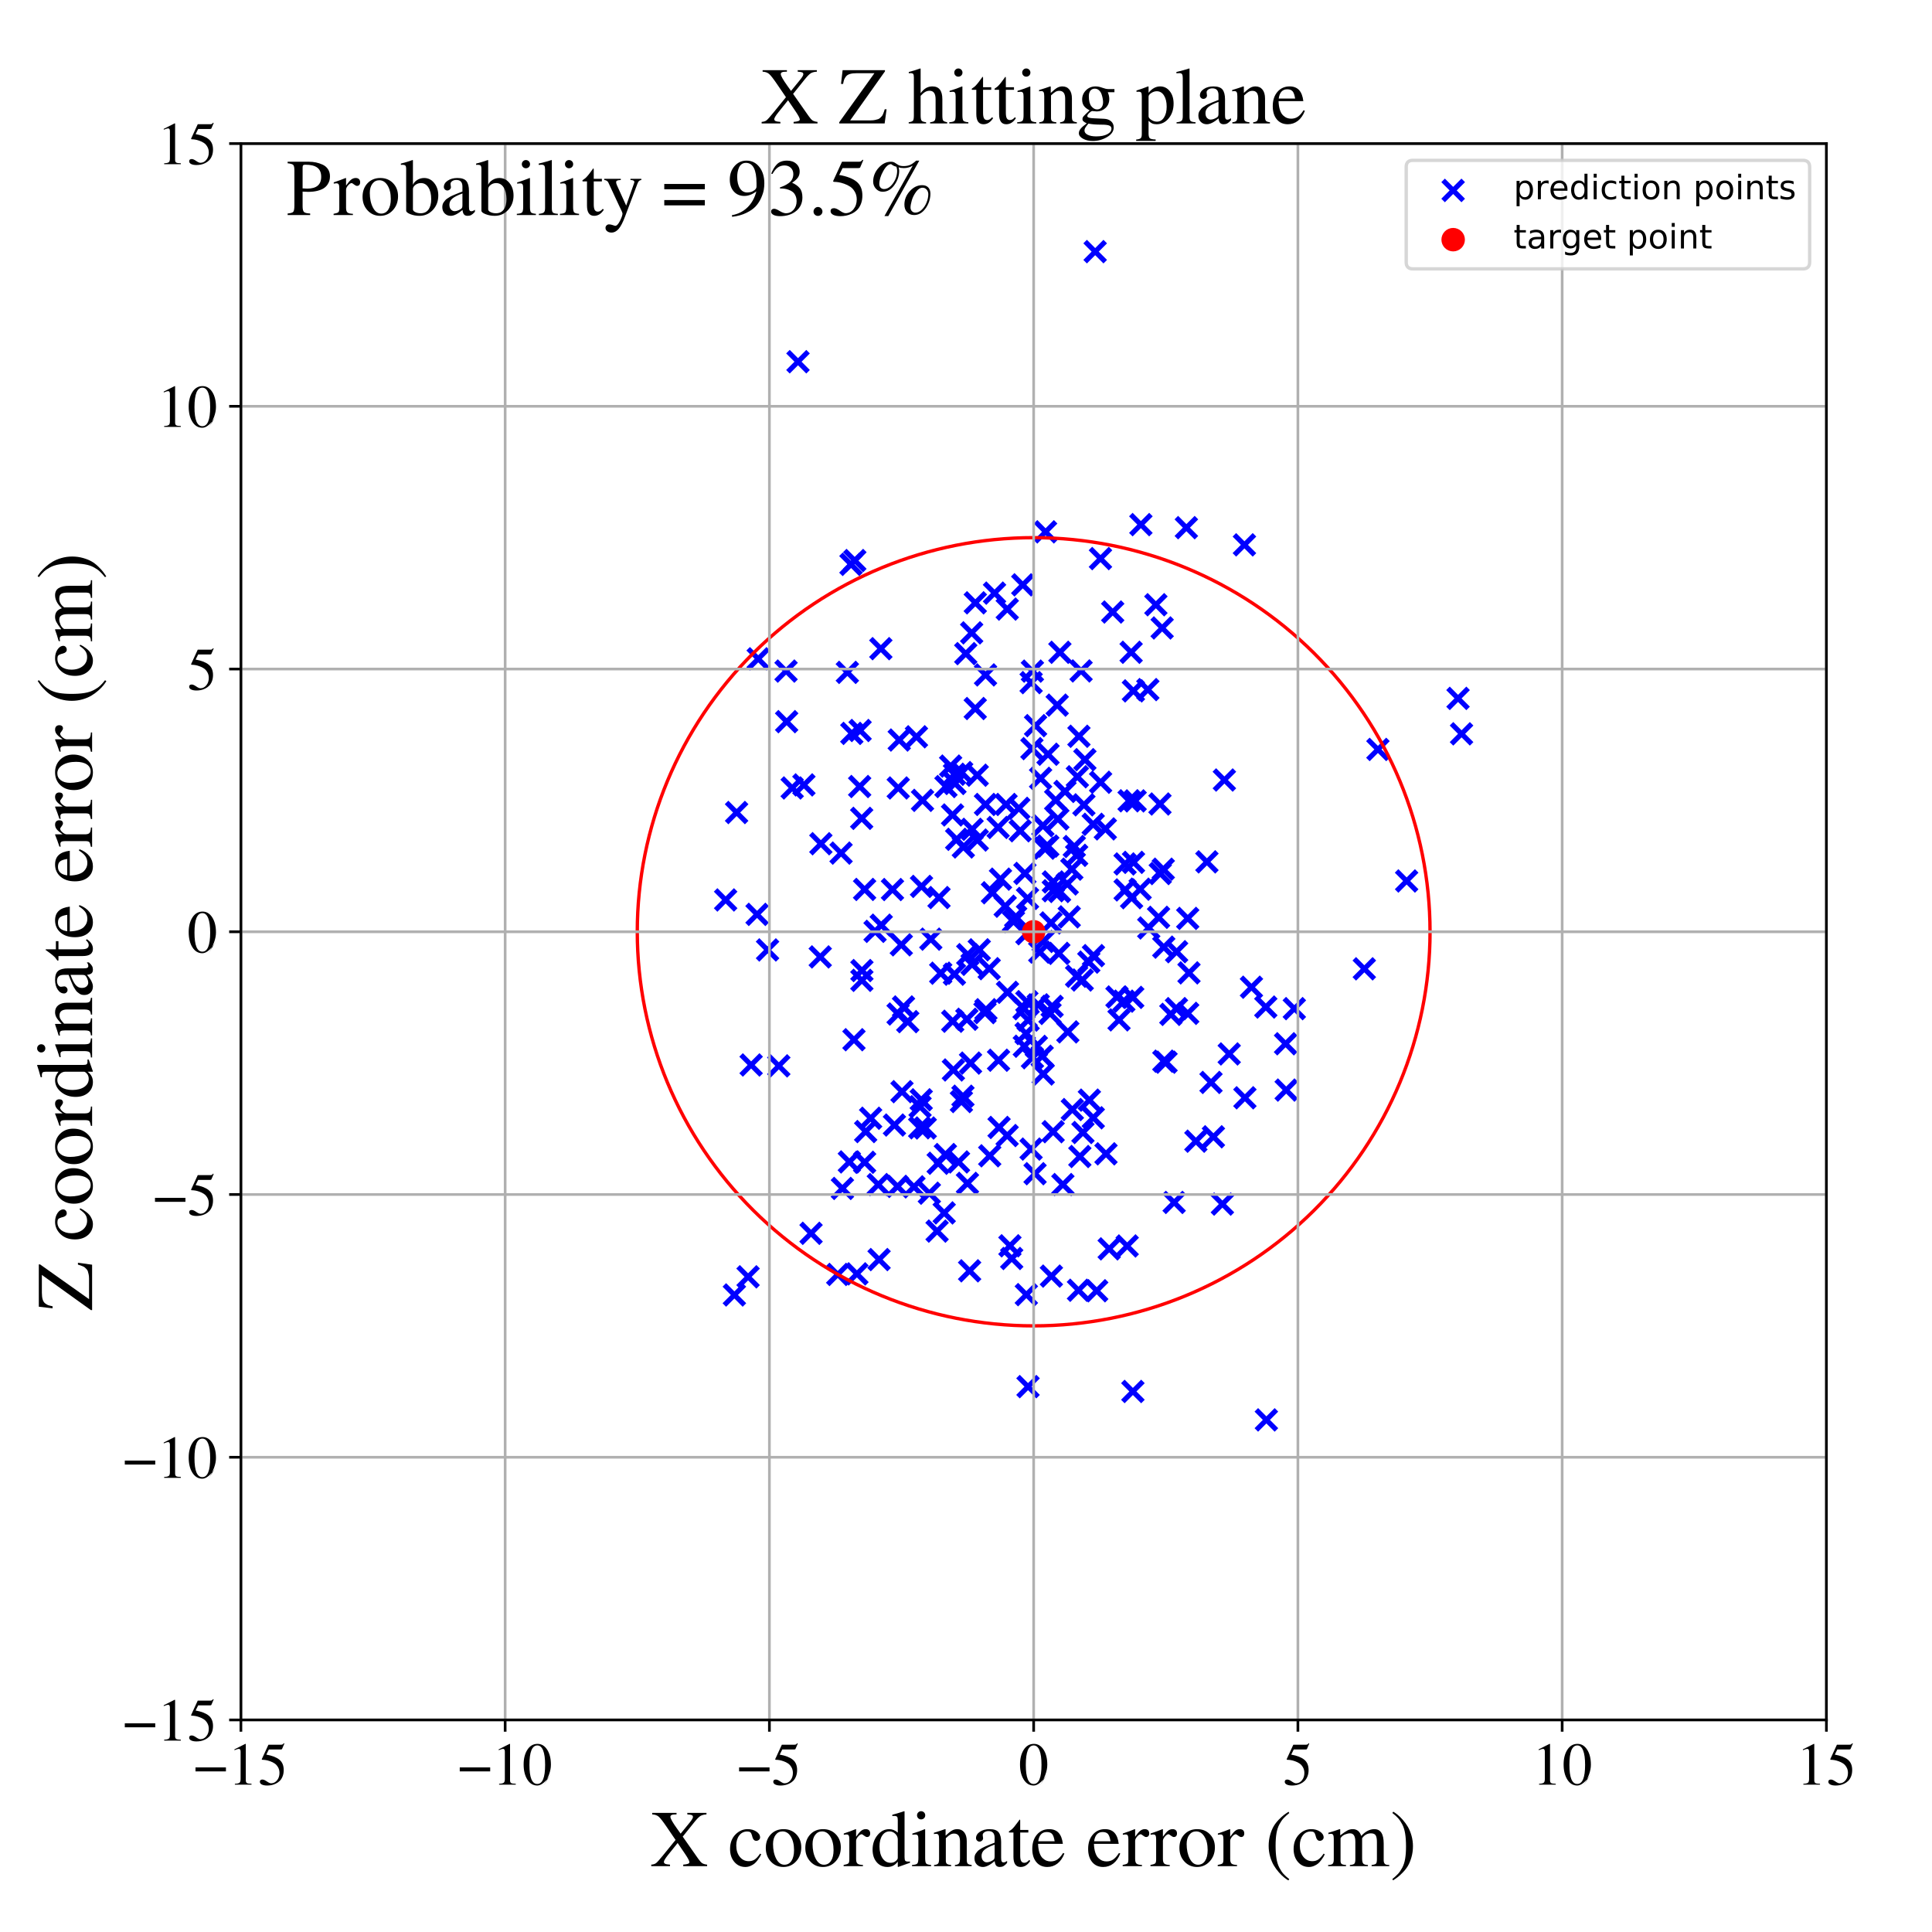 <?xml version="1.0" encoding="utf-8" standalone="no"?>
<!DOCTYPE svg PUBLIC "-//W3C//DTD SVG 1.1//EN"
  "http://www.w3.org/Graphics/SVG/1.1/DTD/svg11.dtd">
<!-- Created with matplotlib (https://matplotlib.org/) -->
<svg height="576pt" version="1.1" viewBox="0 0 576 576" width="576pt" xmlns="http://www.w3.org/2000/svg" xmlns:xlink="http://www.w3.org/1999/xlink">
 <defs>
  <style type="text/css">
*{stroke-linecap:butt;stroke-linejoin:round;}
  </style>
 </defs>
 <g id="figure_1">
  <g id="patch_1">
   <path d="M 0 576 
L 576 576 
L 576 0 
L 0 0 
z
" style="fill:#ffffff;"/>
  </g>
  <g id="axes_1">
   <g id="patch_2">
    <path d="M 71.822 512.784 
L 544.52 512.784 
L 544.52 42.802 
L 71.822 42.802 
z
" style="fill:#ffffff;"/>
   </g>
   <g id="PathCollection_1">
    <defs>
     <path d="M -3 3 
L 3 -3 
M -3 -3 
L 3 3 
" id="m46d3fbf4ee" style="stroke:#0000ff;stroke-width:1.5;"/>
    </defs>
    <g clip-path="url(#p4b6924c06c)">
     <use style="fill:#0000ff;stroke:#0000ff;stroke-width:1.5;" x="295.882" xlink:href="#m46d3fbf4ee" y="266.163"/>
     <use style="fill:#0000ff;stroke:#0000ff;stroke-width:1.5;" x="253.96" xlink:href="#m46d3fbf4ee" y="218.652"/>
     <use style="fill:#0000ff;stroke:#0000ff;stroke-width:1.5;" x="313.053" xlink:href="#m46d3fbf4ee" y="302.147"/>
     <use style="fill:#0000ff;stroke:#0000ff;stroke-width:1.5;" x="319.703" xlink:href="#m46d3fbf4ee" y="330.799"/>
     <use style="fill:#0000ff;stroke:#0000ff;stroke-width:1.5;" x="306.146" xlink:href="#m46d3fbf4ee" y="298.634"/>
     <use style="fill:#0000ff;stroke:#0000ff;stroke-width:1.5;" x="308.967" xlink:href="#m46d3fbf4ee" y="311.965"/>
     <use style="fill:#0000ff;stroke:#0000ff;stroke-width:1.5;" x="354.104" xlink:href="#m46d3fbf4ee" y="273.808"/>
     <use style="fill:#0000ff;stroke:#0000ff;stroke-width:1.5;" x="304.926" xlink:href="#m46d3fbf4ee" y="174.362"/>
     <use style="fill:#0000ff;stroke:#0000ff;stroke-width:1.5;" x="267.801" xlink:href="#m46d3fbf4ee" y="234.922"/>
     <use style="fill:#0000ff;stroke:#0000ff;stroke-width:1.5;" x="218.947" xlink:href="#m46d3fbf4ee" y="386.074"/>
     <use style="fill:#0000ff;stroke:#0000ff;stroke-width:1.5;" x="326.967" xlink:href="#m46d3fbf4ee" y="384.821"/>
     <use style="fill:#0000ff;stroke:#0000ff;stroke-width:1.5;" x="306.493" xlink:href="#m46d3fbf4ee" y="413.403"/>
     <use style="fill:#0000ff;stroke:#0000ff;stroke-width:1.5;" x="366.474" xlink:href="#m46d3fbf4ee" y="314.215"/>
     <use style="fill:#0000ff;stroke:#0000ff;stroke-width:1.5;" x="283.42" xlink:href="#m46d3fbf4ee" y="228.396"/>
     <use style="fill:#0000ff;stroke:#0000ff;stroke-width:1.5;" x="304.159" xlink:href="#m46d3fbf4ee" y="247.683"/>
     <use style="fill:#0000ff;stroke:#0000ff;stroke-width:1.5;" x="364.444" xlink:href="#m46d3fbf4ee" y="358.982"/>
     <use style="fill:#0000ff;stroke:#0000ff;stroke-width:1.5;" x="350.741" xlink:href="#m46d3fbf4ee" y="300.706"/>
     <use style="fill:#0000ff;stroke:#0000ff;stroke-width:1.5;" x="289.081" xlink:href="#m46d3fbf4ee" y="378.877"/>
     <use style="fill:#0000ff;stroke:#0000ff;stroke-width:1.5;" x="333.625" xlink:href="#m46d3fbf4ee" y="304.063"/>
     <use style="fill:#0000ff;stroke:#0000ff;stroke-width:1.5;" x="314.736" xlink:href="#m46d3fbf4ee" y="238.563"/>
     <use style="fill:#0000ff;stroke:#0000ff;stroke-width:1.5;" x="361.764" xlink:href="#m46d3fbf4ee" y="338.92"/>
     <use style="fill:#0000ff;stroke:#0000ff;stroke-width:1.5;" x="321.669" xlink:href="#m46d3fbf4ee" y="219.509"/>
     <use style="fill:#0000ff;stroke:#0000ff;stroke-width:1.5;" x="377.554" xlink:href="#m46d3fbf4ee" y="423.325"/>
     <use style="fill:#0000ff;stroke:#0000ff;stroke-width:1.5;" x="335.444" xlink:href="#m46d3fbf4ee" y="265.317"/>
     <use style="fill:#0000ff;stroke:#0000ff;stroke-width:1.5;" x="244.546" xlink:href="#m46d3fbf4ee" y="285.292"/>
     <use style="fill:#0000ff;stroke:#0000ff;stroke-width:1.5;" x="322.667" xlink:href="#m46d3fbf4ee" y="292.182"/>
     <use style="fill:#0000ff;stroke:#0000ff;stroke-width:1.5;" x="254.851" xlink:href="#m46d3fbf4ee" y="167.12"/>
     <use style="fill:#0000ff;stroke:#0000ff;stroke-width:1.5;" x="285.768" xlink:href="#m46d3fbf4ee" y="346.417"/>
     <use style="fill:#0000ff;stroke:#0000ff;stroke-width:1.5;" x="344.608" xlink:href="#m46d3fbf4ee" y="180.295"/>
     <use style="fill:#0000ff;stroke:#0000ff;stroke-width:1.5;" x="322.863" xlink:href="#m46d3fbf4ee" y="337.639"/>
     <use style="fill:#0000ff;stroke:#0000ff;stroke-width:1.5;" x="289.813" xlink:href="#m46d3fbf4ee" y="287.504"/>
     <use style="fill:#0000ff;stroke:#0000ff;stroke-width:1.5;" x="280.463" xlink:href="#m46d3fbf4ee" y="290.141"/>
     <use style="fill:#0000ff;stroke:#0000ff;stroke-width:1.5;" x="385.885" xlink:href="#m46d3fbf4ee" y="300.713"/>
     <use style="fill:#0000ff;stroke:#0000ff;stroke-width:1.5;" x="261.853" xlink:href="#m46d3fbf4ee" y="353.16"/>
     <use style="fill:#0000ff;stroke:#0000ff;stroke-width:1.5;" x="331.735" xlink:href="#m46d3fbf4ee" y="182.466"/>
     <use style="fill:#0000ff;stroke:#0000ff;stroke-width:1.5;" x="313.461" xlink:href="#m46d3fbf4ee" y="380.455"/>
     <use style="fill:#0000ff;stroke:#0000ff;stroke-width:1.5;" x="434.694" xlink:href="#m46d3fbf4ee" y="208.216"/>
     <use style="fill:#0000ff;stroke:#0000ff;stroke-width:1.5;" x="320.979" xlink:href="#m46d3fbf4ee" y="291.05"/>
     <use style="fill:#0000ff;stroke:#0000ff;stroke-width:1.5;" x="305.315" xlink:href="#m46d3fbf4ee" y="300.742"/>
     <use style="fill:#0000ff;stroke:#0000ff;stroke-width:1.5;" x="226.052" xlink:href="#m46d3fbf4ee" y="196.417"/>
     <use style="fill:#0000ff;stroke:#0000ff;stroke-width:1.5;" x="239.675" xlink:href="#m46d3fbf4ee" y="234.008"/>
     <use style="fill:#0000ff;stroke:#0000ff;stroke-width:1.5;" x="277.075" xlink:href="#m46d3fbf4ee" y="355.735"/>
     <use style="fill:#0000ff;stroke:#0000ff;stroke-width:1.5;" x="234.351" xlink:href="#m46d3fbf4ee" y="200.07"/>
     <use style="fill:#0000ff;stroke:#0000ff;stroke-width:1.5;" x="307.652" xlink:href="#m46d3fbf4ee" y="223.189"/>
     <use style="fill:#0000ff;stroke:#0000ff;stroke-width:1.5;" x="346.816" xlink:href="#m46d3fbf4ee" y="259.14"/>
     <use style="fill:#0000ff;stroke:#0000ff;stroke-width:1.5;" x="287.091" xlink:href="#m46d3fbf4ee" y="326.819"/>
     <use style="fill:#0000ff;stroke:#0000ff;stroke-width:1.5;" x="306.147" xlink:href="#m46d3fbf4ee" y="278.38"/>
     <use style="fill:#0000ff;stroke:#0000ff;stroke-width:1.5;" x="318.78" xlink:href="#m46d3fbf4ee" y="273.353"/>
     <use style="fill:#0000ff;stroke:#0000ff;stroke-width:1.5;" x="274.656" xlink:href="#m46d3fbf4ee" y="327.89"/>
     <use style="fill:#0000ff;stroke:#0000ff;stroke-width:1.5;" x="262.083" xlink:href="#m46d3fbf4ee" y="375.524"/>
     <use style="fill:#0000ff;stroke:#0000ff;stroke-width:1.5;" x="282.022" xlink:href="#m46d3fbf4ee" y="234.503"/>
     <use style="fill:#0000ff;stroke:#0000ff;stroke-width:1.5;" x="284.546" xlink:href="#m46d3fbf4ee" y="290.444"/>
     <use style="fill:#0000ff;stroke:#0000ff;stroke-width:1.5;" x="279.707" xlink:href="#m46d3fbf4ee" y="346.809"/>
     <use style="fill:#0000ff;stroke:#0000ff;stroke-width:1.5;" x="329.538" xlink:href="#m46d3fbf4ee" y="247.125"/>
     <use style="fill:#0000ff;stroke:#0000ff;stroke-width:1.5;" x="309.537" xlink:href="#m46d3fbf4ee" y="299.579"/>
     <use style="fill:#0000ff;stroke:#0000ff;stroke-width:1.5;" x="410.807" xlink:href="#m46d3fbf4ee" y="223.433"/>
     <use style="fill:#0000ff;stroke:#0000ff;stroke-width:1.5;" x="307.801" xlink:href="#m46d3fbf4ee" y="200.086"/>
     <use style="fill:#0000ff;stroke:#0000ff;stroke-width:1.5;" x="258.092" xlink:href="#m46d3fbf4ee" y="337.359"/>
     <use style="fill:#0000ff;stroke:#0000ff;stroke-width:1.5;" x="236.181" xlink:href="#m46d3fbf4ee" y="234.919"/>
     <use style="fill:#0000ff;stroke:#0000ff;stroke-width:1.5;" x="320.289" xlink:href="#m46d3fbf4ee" y="252.375"/>
     <use style="fill:#0000ff;stroke:#0000ff;stroke-width:1.5;" x="302.155" xlink:href="#m46d3fbf4ee" y="274.729"/>
     <use style="fill:#0000ff;stroke:#0000ff;stroke-width:1.5;" x="296.508" xlink:href="#m46d3fbf4ee" y="176.83"/>
     <use style="fill:#0000ff;stroke:#0000ff;stroke-width:1.5;" x="291.366" xlink:href="#m46d3fbf4ee" y="250.445"/>
     <use style="fill:#0000ff;stroke:#0000ff;stroke-width:1.5;" x="313.345" xlink:href="#m46d3fbf4ee" y="275.153"/>
     <use style="fill:#0000ff;stroke:#0000ff;stroke-width:1.5;" x="284.243" xlink:href="#m46d3fbf4ee" y="318.996"/>
     <use style="fill:#0000ff;stroke:#0000ff;stroke-width:1.5;" x="337.372" xlink:href="#m46d3fbf4ee" y="267.64"/>
     <use style="fill:#0000ff;stroke:#0000ff;stroke-width:1.5;" x="267.587" xlink:href="#m46d3fbf4ee" y="353.71"/>
     <use style="fill:#0000ff;stroke:#0000ff;stroke-width:1.5;" x="290.759" xlink:href="#m46d3fbf4ee" y="211.235"/>
     <use style="fill:#0000ff;stroke:#0000ff;stroke-width:1.5;" x="252.633" xlink:href="#m46d3fbf4ee" y="200.46"/>
     <use style="fill:#0000ff;stroke:#0000ff;stroke-width:1.5;" x="347.643" xlink:href="#m46d3fbf4ee" y="316.674"/>
     <use style="fill:#0000ff;stroke:#0000ff;stroke-width:1.5;" x="305.99" xlink:href="#m46d3fbf4ee" y="385.976"/>
     <use style="fill:#0000ff;stroke:#0000ff;stroke-width:1.5;" x="330.689" xlink:href="#m46d3fbf4ee" y="372.332"/>
     <use style="fill:#0000ff;stroke:#0000ff;stroke-width:1.5;" x="268.915" xlink:href="#m46d3fbf4ee" y="325.469"/>
     <use style="fill:#0000ff;stroke:#0000ff;stroke-width:1.5;" x="324.614" xlink:href="#m46d3fbf4ee" y="286.845"/>
     <use style="fill:#0000ff;stroke:#0000ff;stroke-width:1.5;" x="300.375" xlink:href="#m46d3fbf4ee" y="295.847"/>
     <use style="fill:#0000ff;stroke:#0000ff;stroke-width:1.5;" x="337.908" xlink:href="#m46d3fbf4ee" y="205.973"/>
     <use style="fill:#0000ff;stroke:#0000ff;stroke-width:1.5;" x="329.736" xlink:href="#m46d3fbf4ee" y="344"/>
     <use style="fill:#0000ff;stroke:#0000ff;stroke-width:1.5;" x="319.556" xlink:href="#m46d3fbf4ee" y="259.126"/>
     <use style="fill:#0000ff;stroke:#0000ff;stroke-width:1.5;" x="315.889" xlink:href="#m46d3fbf4ee" y="265.778"/>
     <use style="fill:#0000ff;stroke:#0000ff;stroke-width:1.5;" x="253.703" xlink:href="#m46d3fbf4ee" y="168.255"/>
     <use style="fill:#0000ff;stroke:#0000ff;stroke-width:1.5;" x="350.055" xlink:href="#m46d3fbf4ee" y="358.489"/>
     <use style="fill:#0000ff;stroke:#0000ff;stroke-width:1.5;" x="305.564" xlink:href="#m46d3fbf4ee" y="260.395"/>
     <use style="fill:#0000ff;stroke:#0000ff;stroke-width:1.5;" x="315.992" xlink:href="#m46d3fbf4ee" y="194.475"/>
     <use style="fill:#0000ff;stroke:#0000ff;stroke-width:1.5;" x="311.019" xlink:href="#m46d3fbf4ee" y="280.679"/>
     <use style="fill:#0000ff;stroke:#0000ff;stroke-width:1.5;" x="286.629" xlink:href="#m46d3fbf4ee" y="328.411"/>
     <use style="fill:#0000ff;stroke:#0000ff;stroke-width:1.5;" x="287.929" xlink:href="#m46d3fbf4ee" y="194.869"/>
     <use style="fill:#0000ff;stroke:#0000ff;stroke-width:1.5;" x="345.914" xlink:href="#m46d3fbf4ee" y="260.438"/>
     <use style="fill:#0000ff;stroke:#0000ff;stroke-width:1.5;" x="216.345" xlink:href="#m46d3fbf4ee" y="268.307"/>
     <use style="fill:#0000ff;stroke:#0000ff;stroke-width:1.5;" x="310.719" xlink:href="#m46d3fbf4ee" y="314.905"/>
     <use style="fill:#0000ff;stroke:#0000ff;stroke-width:1.5;" x="326" xlink:href="#m46d3fbf4ee" y="284.906"/>
     <use style="fill:#0000ff;stroke:#0000ff;stroke-width:1.5;" x="256.299" xlink:href="#m46d3fbf4ee" y="234.492"/>
     <use style="fill:#0000ff;stroke:#0000ff;stroke-width:1.5;" x="336.056" xlink:href="#m46d3fbf4ee" y="371.468"/>
     <use style="fill:#0000ff;stroke:#0000ff;stroke-width:1.5;" x="435.743" xlink:href="#m46d3fbf4ee" y="218.78"/>
     <use style="fill:#0000ff;stroke:#0000ff;stroke-width:1.5;" x="323.152" xlink:href="#m46d3fbf4ee" y="239.951"/>
     <use style="fill:#0000ff;stroke:#0000ff;stroke-width:1.5;" x="373.104" xlink:href="#m46d3fbf4ee" y="294.326"/>
     <use style="fill:#0000ff;stroke:#0000ff;stroke-width:1.5;" x="365.032" xlink:href="#m46d3fbf4ee" y="232.551"/>
     <use style="fill:#0000ff;stroke:#0000ff;stroke-width:1.5;" x="262.731" xlink:href="#m46d3fbf4ee" y="275.83"/>
     <use style="fill:#0000ff;stroke:#0000ff;stroke-width:1.5;" x="346.482" xlink:href="#m46d3fbf4ee" y="187.216"/>
     <use style="fill:#0000ff;stroke:#0000ff;stroke-width:1.5;" x="321.941" xlink:href="#m46d3fbf4ee" y="344.798"/>
     <use style="fill:#0000ff;stroke:#0000ff;stroke-width:1.5;" x="294.92" xlink:href="#m46d3fbf4ee" y="288.796"/>
     <use style="fill:#0000ff;stroke:#0000ff;stroke-width:1.5;" x="284.042" xlink:href="#m46d3fbf4ee" y="304.467"/>
     <use style="fill:#0000ff;stroke:#0000ff;stroke-width:1.5;" x="297.86" xlink:href="#m46d3fbf4ee" y="336.129"/>
     <use style="fill:#0000ff;stroke:#0000ff;stroke-width:1.5;" x="228.839" xlink:href="#m46d3fbf4ee" y="283.211"/>
     <use style="fill:#0000ff;stroke:#0000ff;stroke-width:1.5;" x="267.753" xlink:href="#m46d3fbf4ee" y="302.314"/>
     <use style="fill:#0000ff;stroke:#0000ff;stroke-width:1.5;" x="256.427" xlink:href="#m46d3fbf4ee" y="217.788"/>
     <use style="fill:#0000ff;stroke:#0000ff;stroke-width:1.5;" x="333.008" xlink:href="#m46d3fbf4ee" y="297.227"/>
     <use style="fill:#0000ff;stroke:#0000ff;stroke-width:1.5;" x="312.388" xlink:href="#m46d3fbf4ee" y="252.239"/>
     <use style="fill:#0000ff;stroke:#0000ff;stroke-width:1.5;" x="225.707" xlink:href="#m46d3fbf4ee" y="272.607"/>
     <use style="fill:#0000ff;stroke:#0000ff;stroke-width:1.5;" x="274.738" xlink:href="#m46d3fbf4ee" y="264.271"/>
     <use style="fill:#0000ff;stroke:#0000ff;stroke-width:1.5;" x="274.198" xlink:href="#m46d3fbf4ee" y="336.236"/>
     <use style="fill:#0000ff;stroke:#0000ff;stroke-width:1.5;" x="307.419" xlink:href="#m46d3fbf4ee" y="203.517"/>
     <use style="fill:#0000ff;stroke:#0000ff;stroke-width:1.5;" x="298.277" xlink:href="#m46d3fbf4ee" y="262.103"/>
     <use style="fill:#0000ff;stroke:#0000ff;stroke-width:1.5;" x="310.928" xlink:href="#m46d3fbf4ee" y="246.161"/>
     <use style="fill:#0000ff;stroke:#0000ff;stroke-width:1.5;" x="306.527" xlink:href="#m46d3fbf4ee" y="304.122"/>
     <use style="fill:#0000ff;stroke:#0000ff;stroke-width:1.5;" x="406.754" xlink:href="#m46d3fbf4ee" y="288.841"/>
     <use style="fill:#0000ff;stroke:#0000ff;stroke-width:1.5;" x="323.444" xlink:href="#m46d3fbf4ee" y="226.482"/>
     <use style="fill:#0000ff;stroke:#0000ff;stroke-width:1.5;" x="256.902" xlink:href="#m46d3fbf4ee" y="243.98"/>
     <use style="fill:#0000ff;stroke:#0000ff;stroke-width:1.5;" x="272.475" xlink:href="#m46d3fbf4ee" y="353.837"/>
     <use style="fill:#0000ff;stroke:#0000ff;stroke-width:1.5;" x="305.383" xlink:href="#m46d3fbf4ee" y="311.922"/>
     <use style="fill:#0000ff;stroke:#0000ff;stroke-width:1.5;" x="290.772" xlink:href="#m46d3fbf4ee" y="179.723"/>
     <use style="fill:#0000ff;stroke:#0000ff;stroke-width:1.5;" x="302.809" xlink:href="#m46d3fbf4ee" y="273.365"/>
     <use style="fill:#0000ff;stroke:#0000ff;stroke-width:1.5;" x="325.928" xlink:href="#m46d3fbf4ee" y="245.757"/>
     <use style="fill:#0000ff;stroke:#0000ff;stroke-width:1.5;" x="284.561" xlink:href="#m46d3fbf4ee" y="230.835"/>
     <use style="fill:#0000ff;stroke:#0000ff;stroke-width:1.5;" x="328.133" xlink:href="#m46d3fbf4ee" y="233.225"/>
     <use style="fill:#0000ff;stroke:#0000ff;stroke-width:1.5;" x="249.761" xlink:href="#m46d3fbf4ee" y="379.958"/>
     <use style="fill:#0000ff;stroke:#0000ff;stroke-width:1.5;" x="337.755" xlink:href="#m46d3fbf4ee" y="414.847"/>
     <use style="fill:#0000ff;stroke:#0000ff;stroke-width:1.5;" x="321.539" xlink:href="#m46d3fbf4ee" y="384.673"/>
     <use style="fill:#0000ff;stroke:#0000ff;stroke-width:1.5;" x="301.096" xlink:href="#m46d3fbf4ee" y="371.418"/>
     <use style="fill:#0000ff;stroke:#0000ff;stroke-width:1.5;" x="288.524" xlink:href="#m46d3fbf4ee" y="284.615"/>
     <use style="fill:#0000ff;stroke:#0000ff;stroke-width:1.5;" x="291.953" xlink:href="#m46d3fbf4ee" y="283.171"/>
     <use style="fill:#0000ff;stroke:#0000ff;stroke-width:1.5;" x="279.954" xlink:href="#m46d3fbf4ee" y="267.595"/>
     <use style="fill:#0000ff;stroke:#0000ff;stroke-width:1.5;" x="300.302" xlink:href="#m46d3fbf4ee" y="181.592"/>
     <use style="fill:#0000ff;stroke:#0000ff;stroke-width:1.5;" x="293.822" xlink:href="#m46d3fbf4ee" y="201.216"/>
     <use style="fill:#0000ff;stroke:#0000ff;stroke-width:1.5;" x="313.98" xlink:href="#m46d3fbf4ee" y="337.4"/>
     <use style="fill:#0000ff;stroke:#0000ff;stroke-width:1.5;" x="297.579" xlink:href="#m46d3fbf4ee" y="246.694"/>
     <use style="fill:#0000ff;stroke:#0000ff;stroke-width:1.5;" x="326.514" xlink:href="#m46d3fbf4ee" y="75.022"/>
     <use style="fill:#0000ff;stroke:#0000ff;stroke-width:1.5;" x="289.819" xlink:href="#m46d3fbf4ee" y="247.255"/>
     <use style="fill:#0000ff;stroke:#0000ff;stroke-width:1.5;" x="383.271" xlink:href="#m46d3fbf4ee" y="311.183"/>
     <use style="fill:#0000ff;stroke:#0000ff;stroke-width:1.5;" x="338.432" xlink:href="#m46d3fbf4ee" y="238.775"/>
     <use style="fill:#0000ff;stroke:#0000ff;stroke-width:1.5;" x="293.663" xlink:href="#m46d3fbf4ee" y="301.9"/>
     <use style="fill:#0000ff;stroke:#0000ff;stroke-width:1.5;" x="223.03" xlink:href="#m46d3fbf4ee" y="380.67"/>
     <use style="fill:#0000ff;stroke:#0000ff;stroke-width:1.5;" x="354.48" xlink:href="#m46d3fbf4ee" y="290.048"/>
     <use style="fill:#0000ff;stroke:#0000ff;stroke-width:1.5;" x="325.947" xlink:href="#m46d3fbf4ee" y="333.256"/>
     <use style="fill:#0000ff;stroke:#0000ff;stroke-width:1.5;" x="371.153" xlink:href="#m46d3fbf4ee" y="327.291"/>
     <use style="fill:#0000ff;stroke:#0000ff;stroke-width:1.5;" x="255.475" xlink:href="#m46d3fbf4ee" y="379.784"/>
     <use style="fill:#0000ff;stroke:#0000ff;stroke-width:1.5;" x="266.08" xlink:href="#m46d3fbf4ee" y="265.204"/>
     <use style="fill:#0000ff;stroke:#0000ff;stroke-width:1.5;" x="287.204" xlink:href="#m46d3fbf4ee" y="252.515"/>
     <use style="fill:#0000ff;stroke:#0000ff;stroke-width:1.5;" x="286.71" xlink:href="#m46d3fbf4ee" y="230.333"/>
     <use style="fill:#0000ff;stroke:#0000ff;stroke-width:1.5;" x="259.571" xlink:href="#m46d3fbf4ee" y="333.392"/>
     <use style="fill:#0000ff;stroke:#0000ff;stroke-width:1.5;" x="340.139" xlink:href="#m46d3fbf4ee" y="156.407"/>
     <use style="fill:#0000ff;stroke:#0000ff;stroke-width:1.5;" x="359.823" xlink:href="#m46d3fbf4ee" y="256.951"/>
     <use style="fill:#0000ff;stroke:#0000ff;stroke-width:1.5;" x="306.344" xlink:href="#m46d3fbf4ee" y="267.85"/>
     <use style="fill:#0000ff;stroke:#0000ff;stroke-width:1.5;" x="293.808" xlink:href="#m46d3fbf4ee" y="239.839"/>
     <use style="fill:#0000ff;stroke:#0000ff;stroke-width:1.5;" x="337.71" xlink:href="#m46d3fbf4ee" y="297.356"/>
     <use style="fill:#0000ff;stroke:#0000ff;stroke-width:1.5;" x="303.746" xlink:href="#m46d3fbf4ee" y="240.995"/>
     <use style="fill:#0000ff;stroke:#0000ff;stroke-width:1.5;" x="346.962" xlink:href="#m46d3fbf4ee" y="282.381"/>
     <use style="fill:#0000ff;stroke:#0000ff;stroke-width:1.5;" x="257.771" xlink:href="#m46d3fbf4ee" y="265.174"/>
     <use style="fill:#0000ff;stroke:#0000ff;stroke-width:1.5;" x="281.496" xlink:href="#m46d3fbf4ee" y="361.612"/>
     <use style="fill:#0000ff;stroke:#0000ff;stroke-width:1.5;" x="361.046" xlink:href="#m46d3fbf4ee" y="322.713"/>
     <use style="fill:#0000ff;stroke:#0000ff;stroke-width:1.5;" x="293.942" xlink:href="#m46d3fbf4ee" y="301.03"/>
     <use style="fill:#0000ff;stroke:#0000ff;stroke-width:1.5;" x="273.228" xlink:href="#m46d3fbf4ee" y="219.664"/>
     <use style="fill:#0000ff;stroke:#0000ff;stroke-width:1.5;" x="317.509" xlink:href="#m46d3fbf4ee" y="235.954"/>
     <use style="fill:#0000ff;stroke:#0000ff;stroke-width:1.5;" x="345.409" xlink:href="#m46d3fbf4ee" y="273.485"/>
     <use style="fill:#0000ff;stroke:#0000ff;stroke-width:1.5;" x="251.157" xlink:href="#m46d3fbf4ee" y="354.312"/>
     <use style="fill:#0000ff;stroke:#0000ff;stroke-width:1.5;" x="311.405" xlink:href="#m46d3fbf4ee" y="252.873"/>
     <use style="fill:#0000ff;stroke:#0000ff;stroke-width:1.5;" x="275.853" xlink:href="#m46d3fbf4ee" y="336.295"/>
     <use style="fill:#0000ff;stroke:#0000ff;stroke-width:1.5;" x="346.98" xlink:href="#m46d3fbf4ee" y="316.373"/>
     <use style="fill:#0000ff;stroke:#0000ff;stroke-width:1.5;" x="354.103" xlink:href="#m46d3fbf4ee" y="302.117"/>
     <use style="fill:#0000ff;stroke:#0000ff;stroke-width:1.5;" x="316.883" xlink:href="#m46d3fbf4ee" y="353.161"/>
     <use style="fill:#0000ff;stroke:#0000ff;stroke-width:1.5;" x="313.682" xlink:href="#m46d3fbf4ee" y="300.033"/>
     <use style="fill:#0000ff;stroke:#0000ff;stroke-width:1.5;" x="307.407" xlink:href="#m46d3fbf4ee" y="342.583"/>
     <use style="fill:#0000ff;stroke:#0000ff;stroke-width:1.5;" x="289.353" xlink:href="#m46d3fbf4ee" y="316.945"/>
     <use style="fill:#0000ff;stroke:#0000ff;stroke-width:1.5;" x="350.794" xlink:href="#m46d3fbf4ee" y="283.739"/>
     <use style="fill:#0000ff;stroke:#0000ff;stroke-width:1.5;" x="274.298" xlink:href="#m46d3fbf4ee" y="329.959"/>
     <use style="fill:#0000ff;stroke:#0000ff;stroke-width:1.5;" x="299.678" xlink:href="#m46d3fbf4ee" y="270.181"/>
     <use style="fill:#0000ff;stroke:#0000ff;stroke-width:1.5;" x="234.532" xlink:href="#m46d3fbf4ee" y="215.153"/>
     <use style="fill:#0000ff;stroke:#0000ff;stroke-width:1.5;" x="342.48" xlink:href="#m46d3fbf4ee" y="276.662"/>
     <use style="fill:#0000ff;stroke:#0000ff;stroke-width:1.5;" x="244.728" xlink:href="#m46d3fbf4ee" y="251.541"/>
     <use style="fill:#0000ff;stroke:#0000ff;stroke-width:1.5;" x="241.804" xlink:href="#m46d3fbf4ee" y="367.695"/>
     <use style="fill:#0000ff;stroke:#0000ff;stroke-width:1.5;" x="337.937" xlink:href="#m46d3fbf4ee" y="257.1"/>
     <use style="fill:#0000ff;stroke:#0000ff;stroke-width:1.5;" x="311.725" xlink:href="#m46d3fbf4ee" y="158.564"/>
     <use style="fill:#0000ff;stroke:#0000ff;stroke-width:1.5;" x="232.193" xlink:href="#m46d3fbf4ee" y="317.773"/>
     <use style="fill:#0000ff;stroke:#0000ff;stroke-width:1.5;" x="254.6" xlink:href="#m46d3fbf4ee" y="309.978"/>
     <use style="fill:#0000ff;stroke:#0000ff;stroke-width:1.5;" x="315.192" xlink:href="#m46d3fbf4ee" y="210.223"/>
     <use style="fill:#0000ff;stroke:#0000ff;stroke-width:1.5;" x="335.061" xlink:href="#m46d3fbf4ee" y="298.479"/>
     <use style="fill:#0000ff;stroke:#0000ff;stroke-width:1.5;" x="291.351" xlink:href="#m46d3fbf4ee" y="231.118"/>
     <use style="fill:#0000ff;stroke:#0000ff;stroke-width:1.5;" x="305.922" xlink:href="#m46d3fbf4ee" y="308.138"/>
     <use style="fill:#0000ff;stroke:#0000ff;stroke-width:1.5;" x="314.044" xlink:href="#m46d3fbf4ee" y="262.942"/>
     <use style="fill:#0000ff;stroke:#0000ff;stroke-width:1.5;" x="335.427" xlink:href="#m46d3fbf4ee" y="257.572"/>
     <use style="fill:#0000ff;stroke:#0000ff;stroke-width:1.5;" x="266.668" xlink:href="#m46d3fbf4ee" y="335.416"/>
     <use style="fill:#0000ff;stroke:#0000ff;stroke-width:1.5;" x="339.917" xlink:href="#m46d3fbf4ee" y="265.099"/>
     <use style="fill:#0000ff;stroke:#0000ff;stroke-width:1.5;" x="223.944" xlink:href="#m46d3fbf4ee" y="317.506"/>
     <use style="fill:#0000ff;stroke:#0000ff;stroke-width:1.5;" x="300.264" xlink:href="#m46d3fbf4ee" y="338.55"/>
     <use style="fill:#0000ff;stroke:#0000ff;stroke-width:1.5;" x="250.751" xlink:href="#m46d3fbf4ee" y="254.338"/>
     <use style="fill:#0000ff;stroke:#0000ff;stroke-width:1.5;" x="353.704" xlink:href="#m46d3fbf4ee" y="157.314"/>
     <use style="fill:#0000ff;stroke:#0000ff;stroke-width:1.5;" x="269.372" xlink:href="#m46d3fbf4ee" y="300.206"/>
     <use style="fill:#0000ff;stroke:#0000ff;stroke-width:1.5;" x="377.382" xlink:href="#m46d3fbf4ee" y="300.239"/>
     <use style="fill:#0000ff;stroke:#0000ff;stroke-width:1.5;" x="289.691" xlink:href="#m46d3fbf4ee" y="188.675"/>
     <use style="fill:#0000ff;stroke:#0000ff;stroke-width:1.5;" x="284.701" xlink:href="#m46d3fbf4ee" y="233.584"/>
     <use style="fill:#0000ff;stroke:#0000ff;stroke-width:1.5;" x="314.025" xlink:href="#m46d3fbf4ee" y="265.562"/>
     <use style="fill:#0000ff;stroke:#0000ff;stroke-width:1.5;" x="257.779" xlink:href="#m46d3fbf4ee" y="346.519"/>
     <use style="fill:#0000ff;stroke:#0000ff;stroke-width:1.5;" x="308.59" xlink:href="#m46d3fbf4ee" y="349.919"/>
     <use style="fill:#0000ff;stroke:#0000ff;stroke-width:1.5;" x="268.093" xlink:href="#m46d3fbf4ee" y="220.629"/>
     <use style="fill:#0000ff;stroke:#0000ff;stroke-width:1.5;" x="295.074" xlink:href="#m46d3fbf4ee" y="344.584"/>
     <use style="fill:#0000ff;stroke:#0000ff;stroke-width:1.5;" x="320.993" xlink:href="#m46d3fbf4ee" y="255.005"/>
     <use style="fill:#0000ff;stroke:#0000ff;stroke-width:1.5;" x="309.986" xlink:href="#m46d3fbf4ee" y="283.854"/>
     <use style="fill:#0000ff;stroke:#0000ff;stroke-width:1.5;" x="256.955" xlink:href="#m46d3fbf4ee" y="292.274"/>
     <use style="fill:#0000ff;stroke:#0000ff;stroke-width:1.5;" x="419.372" xlink:href="#m46d3fbf4ee" y="262.651"/>
     <use style="fill:#0000ff;stroke:#0000ff;stroke-width:1.5;" x="308.746" xlink:href="#m46d3fbf4ee" y="216.34"/>
     <use style="fill:#0000ff;stroke:#0000ff;stroke-width:1.5;" x="297.702" xlink:href="#m46d3fbf4ee" y="316.091"/>
     <use style="fill:#0000ff;stroke:#0000ff;stroke-width:1.5;" x="219.611" xlink:href="#m46d3fbf4ee" y="242.24"/>
     <use style="fill:#0000ff;stroke:#0000ff;stroke-width:1.5;" x="311.032" xlink:href="#m46d3fbf4ee" y="320.201"/>
     <use style="fill:#0000ff;stroke:#0000ff;stroke-width:1.5;" x="328.093" xlink:href="#m46d3fbf4ee" y="166.534"/>
     <use style="fill:#0000ff;stroke:#0000ff;stroke-width:1.5;" x="285.219" xlink:href="#m46d3fbf4ee" y="250.23"/>
     <use style="fill:#0000ff;stroke:#0000ff;stroke-width:1.5;" x="310.242" xlink:href="#m46d3fbf4ee" y="232.046"/>
     <use style="fill:#0000ff;stroke:#0000ff;stroke-width:1.5;" x="279.382" xlink:href="#m46d3fbf4ee" y="367.035"/>
     <use style="fill:#0000ff;stroke:#0000ff;stroke-width:1.5;" x="315.389" xlink:href="#m46d3fbf4ee" y="244.166"/>
     <use style="fill:#0000ff;stroke:#0000ff;stroke-width:1.5;" x="371.011" xlink:href="#m46d3fbf4ee" y="162.44"/>
     <use style="fill:#0000ff;stroke:#0000ff;stroke-width:1.5;" x="307.812" xlink:href="#m46d3fbf4ee" y="315.353"/>
     <use style="fill:#0000ff;stroke:#0000ff;stroke-width:1.5;" x="283.989" xlink:href="#m46d3fbf4ee" y="242.969"/>
     <use style="fill:#0000ff;stroke:#0000ff;stroke-width:1.5;" x="301.629" xlink:href="#m46d3fbf4ee" y="375.2"/>
     <use style="fill:#0000ff;stroke:#0000ff;stroke-width:1.5;" x="337.233" xlink:href="#m46d3fbf4ee" y="194.47"/>
     <use style="fill:#0000ff;stroke:#0000ff;stroke-width:1.5;" x="312.456" xlink:href="#m46d3fbf4ee" y="224.867"/>
     <use style="fill:#0000ff;stroke:#0000ff;stroke-width:1.5;" x="288.255" xlink:href="#m46d3fbf4ee" y="303.876"/>
     <use style="fill:#0000ff;stroke:#0000ff;stroke-width:1.5;" x="277.507" xlink:href="#m46d3fbf4ee" y="279.995"/>
     <use style="fill:#0000ff;stroke:#0000ff;stroke-width:1.5;" x="262.613" xlink:href="#m46d3fbf4ee" y="193.392"/>
     <use style="fill:#0000ff;stroke:#0000ff;stroke-width:1.5;" x="268.713" xlink:href="#m46d3fbf4ee" y="281.684"/>
     <use style="fill:#0000ff;stroke:#0000ff;stroke-width:1.5;" x="270.636" xlink:href="#m46d3fbf4ee" y="304.589"/>
     <use style="fill:#0000ff;stroke:#0000ff;stroke-width:1.5;" x="322.311" xlink:href="#m46d3fbf4ee" y="200.034"/>
     <use style="fill:#0000ff;stroke:#0000ff;stroke-width:1.5;" x="299.94" xlink:href="#m46d3fbf4ee" y="239.841"/>
     <use style="fill:#0000ff;stroke:#0000ff;stroke-width:1.5;" x="275.038" xlink:href="#m46d3fbf4ee" y="238.616"/>
     <use style="fill:#0000ff;stroke:#0000ff;stroke-width:1.5;" x="315.676" xlink:href="#m46d3fbf4ee" y="284.232"/>
     <use style="fill:#0000ff;stroke:#0000ff;stroke-width:1.5;" x="288.435" xlink:href="#m46d3fbf4ee" y="352.803"/>
     <use style="fill:#0000ff;stroke:#0000ff;stroke-width:1.5;" x="342.216" xlink:href="#m46d3fbf4ee" y="205.593"/>
     <use style="fill:#0000ff;stroke:#0000ff;stroke-width:1.5;" x="356.536" xlink:href="#m46d3fbf4ee" y="340.227"/>
     <use style="fill:#0000ff;stroke:#0000ff;stroke-width:1.5;" x="256.971" xlink:href="#m46d3fbf4ee" y="289.359"/>
     <use style="fill:#0000ff;stroke:#0000ff;stroke-width:1.5;" x="281.855" xlink:href="#m46d3fbf4ee" y="344.21"/>
     <use style="fill:#0000ff;stroke:#0000ff;stroke-width:1.5;" x="321.204" xlink:href="#m46d3fbf4ee" y="231.579"/>
     <use style="fill:#0000ff;stroke:#0000ff;stroke-width:1.5;" x="349.072" xlink:href="#m46d3fbf4ee" y="302.423"/>
     <use style="fill:#0000ff;stroke:#0000ff;stroke-width:1.5;" x="237.914" xlink:href="#m46d3fbf4ee" y="107.841"/>
     <use style="fill:#0000ff;stroke:#0000ff;stroke-width:1.5;" x="253.223" xlink:href="#m46d3fbf4ee" y="346.41"/>
     <use style="fill:#0000ff;stroke:#0000ff;stroke-width:1.5;" x="318.183" xlink:href="#m46d3fbf4ee" y="263.535"/>
     <use style="fill:#0000ff;stroke:#0000ff;stroke-width:1.5;" x="260.886" xlink:href="#m46d3fbf4ee" y="277.668"/>
     <use style="fill:#0000ff;stroke:#0000ff;stroke-width:1.5;" x="345.826" xlink:href="#m46d3fbf4ee" y="239.703"/>
     <use style="fill:#0000ff;stroke:#0000ff;stroke-width:1.5;" x="324.782" xlink:href="#m46d3fbf4ee" y="327.986"/>
     <use style="fill:#0000ff;stroke:#0000ff;stroke-width:1.5;" x="336.626" xlink:href="#m46d3fbf4ee" y="238.745"/>
     <use style="fill:#0000ff;stroke:#0000ff;stroke-width:1.5;" x="383.455" xlink:href="#m46d3fbf4ee" y="324.991"/>
     <use style="fill:#0000ff;stroke:#0000ff;stroke-width:1.5;" x="318.362" xlink:href="#m46d3fbf4ee" y="307.646"/>
    </g>
   </g>
   <g id="PathCollection_2">
    <defs>
     <path d="M 0 3 
C 0.796 3 1.559 2.684 2.121 2.121 
C 2.684 1.559 3 0.796 3 0 
C 3 -0.796 2.684 -1.559 2.121 -2.121 
C 1.559 -2.684 0.796 -3 0 -3 
C -0.796 -3 -1.559 -2.684 -2.121 -2.121 
C -2.684 -1.559 -3 -0.796 -3 0 
C -3 0.796 -2.684 1.559 -2.121 2.121 
C -1.559 2.684 -0.796 3 0 3 
z
" id="m9e73abd112" style="stroke:#ff0000;"/>
    </defs>
    <g clip-path="url(#p4b6924c06c)">
     <use style="fill:#ff0000;stroke:#ff0000;" x="308.171" xlink:href="#m9e73abd112" y="277.793"/>
    </g>
   </g>
   <g id="patch_3">
    <path clip-path="url(#p4b6924c06c)" d="M 308.171 395.288 
C 339.511 395.288 369.572 382.908 391.733 360.875 
C 413.894 338.841 426.346 308.953 426.346 277.793 
C 426.346 246.633 413.894 216.745 391.733 194.711 
C 369.572 172.677 339.511 160.297 308.171 160.297 
C 276.831 160.297 246.77 172.677 224.609 194.711 
C 202.448 216.745 189.997 246.633 189.997 277.793 
C 189.997 308.953 202.448 338.841 224.609 360.875 
C 246.77 382.908 276.831 395.288 308.171 395.288 
z
" style="fill:none;stroke:#ff0000;stroke-linejoin:miter;"/>
   </g>
   <g id="matplotlib.axis_1">
    <g id="xtick_1">
     <g id="line2d_1">
      <path clip-path="url(#p4b6924c06c)" d="M 71.822 512.784 
L 71.822 42.802 
" style="fill:none;stroke:#b0b0b0;stroke-linecap:square;stroke-width:0.8;"/>
     </g>
     <g id="line2d_2">
      <defs>
       <path d="M 0 0 
L 0 3.5 
" id="ma2b73a2cdc" style="stroke:#000000;stroke-width:0.8;"/>
      </defs>
      <g>
       <use style="stroke:#000000;stroke-width:0.8;" x="71.822" xlink:href="#ma2b73a2cdc" y="512.784"/>
      </g>
     </g>
     <g id="text_1">
      <!-- −15 -->
      <defs>
       <path d="M 3 22 
L 3 28.594 
L 53.406 28.594 
L 53.406 22 
z
" id="FreeSerif-8722"/>
       <path d="M 18.297 59.297 
Q 16.5 59.297 11.094 57.094 
L 11.094 58.5 
L 29.094 67.594 
L 29.906 67.406 
L 29.906 7.406 
Q 29.906 3.797 31.703 2.688 
Q 33.5 1.594 39.406 1.5 
L 39.406 0 
L 11.797 0 
L 11.797 1.5 
Q 17.406 1.703 19.344 3.141 
Q 21.297 4.594 21.297 9.297 
L 21.297 54.594 
Q 21.297 59.297 18.297 59.297 
z
" id="FreeSerif-49"/>
       <path d="M 35.703 19.406 
Q 35.703 24.703 33.344 28.797 
Q 31 32.906 27.641 35.156 
Q 24.297 37.406 20.141 38.844 
Q 16 40.297 12.953 40.75 
Q 9.906 41.203 7.594 41.203 
Q 6.406 41.203 6.406 42 
Q 6.406 42.297 6.5 42.5 
L 17.406 66.203 
L 38.297 66.203 
Q 39.906 66.203 40.844 66.703 
Q 41.797 67.203 42.906 68.797 
L 43.797 68.094 
L 40 59.203 
Q 39.594 58.297 37.703 58.297 
L 18.094 58.297 
L 13.906 49.797 
Q 28.5 47.203 35.594 41.344 
Q 42.703 35.5 42.703 24.203 
Q 42.703 18.297 40.844 13.688 
Q 39 9.094 36.141 6.297 
Q 33.297 3.5 29.547 1.703 
Q 25.797 -0.094 22.344 -0.75 
Q 18.906 -1.406 15.406 -1.406 
Q 9.797 -1.406 6.5 0.25 
Q 3.203 1.906 3.203 4.797 
Q 3.203 8.5 7.5 8.5 
Q 10.297 8.5 14.75 5.391 
Q 19.203 2.297 21.797 2.297 
Q 27.703 2.297 31.703 7.25 
Q 35.703 12.203 35.703 19.406 
z
" id="FreeSerif-53"/>
      </defs>
      <g transform="translate(57.746 532.077)scale(0.18 -0.18)">
       <use xlink:href="#FreeSerif-8722"/>
       <use x="56.4" xlink:href="#FreeSerif-49"/>
       <use x="106.4" xlink:href="#FreeSerif-53"/>
      </g>
     </g>
    </g>
    <g id="xtick_2">
     <g id="line2d_3">
      <path clip-path="url(#p4b6924c06c)" d="M 150.605 512.784 
L 150.605 42.802 
" style="fill:none;stroke:#b0b0b0;stroke-linecap:square;stroke-width:0.8;"/>
     </g>
     <g id="line2d_4">
      <g>
       <use style="stroke:#000000;stroke-width:0.8;" x="150.605" xlink:href="#ma2b73a2cdc" y="512.784"/>
      </g>
     </g>
     <g id="text_2">
      <!-- −10 -->
      <defs>
       <path d="M 47.594 17.797 
Q 35.203 -1.406 25 -1.406 
Q 14.797 -1.406 8.594 8.391 
Q 2.406 18.203 2.406 33.594 
Q 2.406 48.094 8.594 57.844 
Q 14.797 67.594 25.406 67.594 
Q 35.203 67.594 41.391 58 
Q 47.594 48.406 47.594 33 
Q 47.594 17.797 35.203 -1.406 
z
M 25.094 65 
Q 12 65 12 32.703 
Q 12 1.203 25 1.203 
Q 38 1.203 38 32.797 
Q 38 48.5 34.703 56.75 
Q 31.406 65 25.094 65 
z
" id="FreeSerif-48"/>
      </defs>
      <g transform="translate(136.529 532.077)scale(0.18 -0.18)">
       <use xlink:href="#FreeSerif-8722"/>
       <use x="56.4" xlink:href="#FreeSerif-49"/>
       <use x="106.4" xlink:href="#FreeSerif-48"/>
      </g>
     </g>
    </g>
    <g id="xtick_3">
     <g id="line2d_5">
      <path clip-path="url(#p4b6924c06c)" d="M 229.388 512.784 
L 229.388 42.802 
" style="fill:none;stroke:#b0b0b0;stroke-linecap:square;stroke-width:0.8;"/>
     </g>
     <g id="line2d_6">
      <g>
       <use style="stroke:#000000;stroke-width:0.8;" x="229.388" xlink:href="#ma2b73a2cdc" y="512.784"/>
      </g>
     </g>
     <g id="text_3">
      <!-- −5 -->
      <g transform="translate(219.812 532.077)scale(0.18 -0.18)">
       <use xlink:href="#FreeSerif-8722"/>
       <use x="56.4" xlink:href="#FreeSerif-53"/>
      </g>
     </g>
    </g>
    <g id="xtick_4">
     <g id="line2d_7">
      <path clip-path="url(#p4b6924c06c)" d="M 308.171 512.784 
L 308.171 42.802 
" style="fill:none;stroke:#b0b0b0;stroke-linecap:square;stroke-width:0.8;"/>
     </g>
     <g id="line2d_8">
      <g>
       <use style="stroke:#000000;stroke-width:0.8;" x="308.171" xlink:href="#ma2b73a2cdc" y="512.784"/>
      </g>
     </g>
     <g id="text_4">
      <!-- 0 -->
      <g transform="translate(303.671 532.077)scale(0.18 -0.18)">
       <use xlink:href="#FreeSerif-48"/>
      </g>
     </g>
    </g>
    <g id="xtick_5">
     <g id="line2d_9">
      <path clip-path="url(#p4b6924c06c)" d="M 386.954 512.784 
L 386.954 42.802 
" style="fill:none;stroke:#b0b0b0;stroke-linecap:square;stroke-width:0.8;"/>
     </g>
     <g id="line2d_10">
      <g>
       <use style="stroke:#000000;stroke-width:0.8;" x="386.954" xlink:href="#ma2b73a2cdc" y="512.784"/>
      </g>
     </g>
     <g id="text_5">
      <!-- 5 -->
      <g transform="translate(382.454 532.077)scale(0.18 -0.18)">
       <use xlink:href="#FreeSerif-53"/>
      </g>
     </g>
    </g>
    <g id="xtick_6">
     <g id="line2d_11">
      <path clip-path="url(#p4b6924c06c)" d="M 465.737 512.784 
L 465.737 42.802 
" style="fill:none;stroke:#b0b0b0;stroke-linecap:square;stroke-width:0.8;"/>
     </g>
     <g id="line2d_12">
      <g>
       <use style="stroke:#000000;stroke-width:0.8;" x="465.737" xlink:href="#ma2b73a2cdc" y="512.784"/>
      </g>
     </g>
     <g id="text_6">
      <!-- 10 -->
      <g transform="translate(456.737 532.077)scale(0.18 -0.18)">
       <use xlink:href="#FreeSerif-49"/>
       <use x="50" xlink:href="#FreeSerif-48"/>
      </g>
     </g>
    </g>
    <g id="xtick_7">
     <g id="line2d_13">
      <path clip-path="url(#p4b6924c06c)" d="M 544.52 512.784 
L 544.52 42.802 
" style="fill:none;stroke:#b0b0b0;stroke-linecap:square;stroke-width:0.8;"/>
     </g>
     <g id="line2d_14">
      <g>
       <use style="stroke:#000000;stroke-width:0.8;" x="544.52" xlink:href="#ma2b73a2cdc" y="512.784"/>
      </g>
     </g>
     <g id="text_7">
      <!-- 15 -->
      <g transform="translate(535.52 532.077)scale(0.18 -0.18)">
       <use xlink:href="#FreeSerif-49"/>
       <use x="50" xlink:href="#FreeSerif-53"/>
      </g>
     </g>
    </g>
    <g id="text_8">
     <!-- X coordinate error (cm) -->
     <defs>
      <path d="M 69.594 66.203 
L 69.594 64.297 
Q 64.703 64 62.047 62.344 
Q 59.406 60.703 54.703 54.906 
L 40.094 36.703 
L 59.297 9.297 
Q 62.297 5 64.297 3.703 
Q 66.297 2.406 70.406 1.906 
L 70.406 0 
L 40.703 0 
L 40.703 1.906 
Q 44.797 2.297 46.594 2.938 
Q 48.406 3.594 48.406 5 
Q 48.406 7.203 43.297 14.797 
L 33.797 28.797 
L 21.906 14 
Q 16.703 7.5 16.703 5.406 
Q 16.703 3.703 18.297 2.953 
Q 19.906 2.203 24.297 1.906 
L 24.297 0 
L 1 0 
L 1 1.906 
Q 4.906 2.203 7 3.797 
Q 9.094 5.406 15.5 13.297 
L 31.203 32.594 
L 20.297 48.594 
Q 13.297 58.906 10.25 61.5 
Q 7.203 64.094 2.203 64.297 
L 2.203 66.203 
L 32.406 66.203 
L 32.406 64.297 
L 29.594 64.203 
Q 24.797 64.094 24.797 61.297 
Q 24.797 58.094 33.297 46.297 
L 37.5 40.406 
L 48.797 54.203 
Q 52.797 59.203 52.797 61.094 
Q 52.797 62.797 51.344 63.438 
Q 49.906 64.094 45.797 64.297 
L 45.797 66.203 
z
" id="FreeSerif-88"/>
      <path id="FreeSerif-32"/>
      <path d="M 2.5 21.297 
Q 2.5 32.406 9.047 39.203 
Q 15.594 46 24.406 46 
Q 30.703 46 35.25 42.953 
Q 39.797 39.906 39.797 35.703 
Q 39.797 34 38.391 32.75 
Q 37 31.5 35 31.5 
Q 31.594 31.5 30.297 36.094 
L 29.703 38.297 
Q 28.906 41.094 27.703 42.094 
Q 26.5 43.094 23.797 43.094 
Q 17.703 43.094 13.953 38.25 
Q 10.203 33.406 10.203 25.703 
Q 10.203 17.094 14.547 11.641 
Q 18.906 6.203 25.703 6.203 
Q 30 6.203 33.094 8.25 
Q 36.203 10.297 39.797 15.594 
L 41.203 14.703 
Q 40.203 12.703 39.453 11.391 
Q 38.703 10.094 36.75 7.5 
Q 34.797 4.906 32.891 3.297 
Q 31 1.703 27.891 0.344 
Q 24.797 -1 21.5 -1 
Q 13.203 -1 7.844 5.25 
Q 2.5 11.5 2.5 21.297 
z
" id="FreeSerif-99"/>
      <path d="M 24.594 46 
Q 34.203 46 40.391 39.594 
Q 46.594 33.203 46.594 23.406 
Q 46.594 13 40.188 6 
Q 33.797 -1 24.391 -1 
Q 15 -1 8.75 5.75 
Q 2.5 12.5 2.5 22.594 
Q 2.5 32.906 8.641 39.453 
Q 14.797 46 24.594 46 
z
M 11.5 27.5 
Q 11.5 16.797 15.391 9.297 
Q 19.297 1.797 25.594 1.797 
Q 31.203 1.797 34.391 6.594 
Q 37.594 11.406 37.594 19.906 
Q 37.594 30.203 33.594 36.703 
Q 29.594 43.203 23.297 43.203 
Q 18 43.203 14.75 38.891 
Q 11.5 34.594 11.5 27.5 
z
" id="FreeSerif-111"/>
      <path d="M 30.094 36.203 
Q 28.594 36.203 26.391 37.953 
Q 24.203 39.703 23.5 39.703 
Q 21.5 39.703 19 36.797 
Q 16.5 33.906 16.5 31.5 
L 16.5 9 
Q 16.5 4.703 18.203 3.203 
Q 19.906 1.703 25 1.5 
L 25 0 
L 1 0 
L 1 1.5 
Q 5.797 2.406 6.938 3.5 
Q 8.094 4.594 8.094 8.406 
L 8.094 33.406 
Q 8.094 36.703 7.344 38.047 
Q 6.594 39.406 4.703 39.406 
Q 3.094 39.406 1.203 39 
L 1.203 40.594 
Q 9.203 43.203 16 46 
L 16.5 45.797 
L 16.5 36.594 
Q 20.203 41.906 22.797 43.953 
Q 25.406 46 28.5 46 
Q 31.094 46 32.547 44.594 
Q 34 43.203 34 40.703 
Q 34 38.594 32.953 37.391 
Q 31.906 36.203 30.094 36.203 
z
" id="FreeSerif-114"/>
      <path d="M 34.203 -1 
L 33.797 -0.703 
L 33.797 5.703 
Q 29 -1 21 -1 
Q 12.703 -1 7.594 4.953 
Q 2.5 10.906 2.5 20.5 
Q 2.5 31.094 8.594 38.547 
Q 14.703 46 23.297 46 
Q 28.703 46 33.797 41.703 
L 33.797 57.297 
Q 33.797 60.406 32.891 61.406 
Q 32 62.406 29.203 62.406 
Q 27.797 62.406 27 62.297 
L 27 63.906 
Q 36.094 66.297 41.703 68.297 
L 42.203 68.094 
L 42.203 11.406 
Q 42.203 7.906 43.047 6.797 
Q 43.906 5.703 46.594 5.703 
Q 47.094 5.703 48.906 5.797 
L 48.906 4.203 
z
M 24.906 4.203 
Q 28.703 4.203 31.25 6.344 
Q 33.797 8.5 33.797 10.203 
L 33.797 33.203 
Q 33.797 37.203 30.688 40.203 
Q 27.594 43.203 23.594 43.203 
Q 17.906 43.203 14.5 38.094 
Q 11.094 33 11.094 24.5 
Q 11.094 15.297 14.891 9.75 
Q 18.703 4.203 24.906 4.203 
z
" id="FreeSerif-100"/>
      <path d="M 6.203 39.297 
Q 4 39.297 2 39 
L 2 40.5 
Q 9 42.5 17.5 46 
L 17.906 45.703 
L 17.906 10.203 
Q 17.906 4.797 19.156 3.344 
Q 20.406 1.906 25.297 1.5 
L 25.297 0 
L 1.594 0 
L 1.594 1.5 
Q 6.797 1.797 8.141 3.297 
Q 9.5 4.797 9.5 10.203 
L 9.5 33.406 
Q 9.5 36.703 8.75 38 
Q 8 39.297 6.203 39.297 
z
M 12.797 68.297 
Q 15 68.297 16.5 66.797 
Q 18 65.297 18 63.203 
Q 18 61 16.5 59.547 
Q 15 58.094 12.797 58.094 
Q 10.703 58.094 9.25 59.594 
Q 7.797 61.094 7.797 63.188 
Q 7.797 65.297 9.297 66.797 
Q 10.797 68.297 12.797 68.297 
z
" id="FreeSerif-105"/>
      <path d="M 1 39.797 
L 1 41.5 
Q 8.406 43.703 14.797 46 
L 15.5 45.797 
L 15.5 37.906 
Q 20.594 42.703 23.547 44.344 
Q 26.5 46 30 46 
Q 35.5 46 38.641 42.047 
Q 41.797 38.094 41.797 31 
L 41.797 8.094 
Q 41.797 4.406 43 3.156 
Q 44.203 1.906 47.906 1.5 
L 47.906 0 
L 27.094 0 
L 27.094 1.5 
Q 30.906 1.797 32.156 3.5 
Q 33.406 5.203 33.406 9.906 
L 33.406 30.797 
Q 33.406 40.5 26.094 40.5 
Q 23.594 40.5 21.5 39.344 
Q 19.406 38.203 15.797 34.797 
L 15.797 6.703 
Q 15.797 4 17.188 2.891 
Q 18.594 1.797 22.406 1.5 
L 22.406 0 
L 1.203 0 
L 1.203 1.5 
Q 5 1.797 6.203 3.25 
Q 7.406 4.703 7.406 9 
L 7.406 33.797 
Q 7.406 37.5 6.594 38.844 
Q 5.797 40.203 3.703 40.203 
Q 1.797 40.203 1 39.797 
z
" id="FreeSerif-110"/>
      <path d="M 2.5 9.703 
Q 2.5 11.5 2.891 13.047 
Q 3.297 14.594 4.297 15.938 
Q 5.297 17.297 6.188 18.391 
Q 7.094 19.5 8.891 20.641 
Q 10.703 21.797 11.891 22.547 
Q 13.094 23.297 15.547 24.344 
Q 18 25.406 19.297 25.953 
Q 20.594 26.5 23.391 27.594 
Q 26.203 28.703 27.5 29.203 
L 27.5 35.297 
Q 27.5 43.594 19.906 43.594 
Q 16.906 43.594 14.797 42.141 
Q 12.703 40.703 12.703 38.703 
Q 12.703 37.906 12.953 36.5 
Q 13.203 35.094 13.203 34.703 
Q 13.203 33 11.844 31.75 
Q 10.5 30.5 8.703 30.5 
Q 7 30.5 5.703 31.797 
Q 4.406 33.094 4.406 34.797 
Q 4.406 39.5 9.25 42.75 
Q 14.094 46 21.203 46 
Q 29.406 46 32.5 42.047 
Q 35.594 38.094 35.594 30 
L 35.594 10.5 
Q 35.594 7.203 36.25 5.953 
Q 36.906 4.703 38.594 4.703 
Q 40.703 4.703 43 6.594 
L 43 4 
Q 40.406 1.094 38.453 0.047 
Q 36.5 -1 34 -1 
Q 30.906 -1 29.453 0.703 
Q 28 2.406 27.594 6.297 
Q 19 -1 13 -1 
Q 8.406 -1 5.453 2 
Q 2.5 5 2.5 9.703 
z
M 27.5 12.297 
L 27.5 26.797 
Q 18.5 23.5 14.891 20.391 
Q 11.297 17.297 11.297 12.906 
Q 11.297 8.797 13.297 6.797 
Q 15.297 4.797 17.594 4.797 
Q 21 4.797 24.906 7.094 
Q 26.5 8 27 9 
Q 27.5 10 27.5 12.297 
z
" id="FreeSerif-97"/>
      <path d="M 25.906 45 
L 25.906 41.797 
L 15.797 41.797 
L 15.797 13.203 
Q 15.797 8.5 17 6.344 
Q 18.203 4.203 21 4.203 
Q 24.094 4.203 27 7.703 
L 28.297 6.594 
Q 23.5 -1 16.297 -1 
Q 7.406 -1 7.406 11.703 
L 7.406 41.797 
L 2.094 41.797 
Q 1.703 42.094 1.703 42.5 
Q 1.703 43 2 43.297 
Q 2.297 43.594 3.141 44.141 
Q 4 44.703 5.203 45.641 
Q 6.406 46.594 8.5 49.094 
Q 10.594 51.594 13.094 55.094 
Q 14.703 57.406 15.094 57.906 
Q 15.797 57.906 15.797 56.594 
L 15.797 45 
z
" id="FreeSerif-116"/>
      <path d="M 9.703 27.703 
Q 9.906 21.406 11.406 16.844 
Q 12.906 12.297 15.297 10.047 
Q 17.703 7.797 20.141 6.844 
Q 22.594 5.906 25.297 5.906 
Q 30.094 5.906 33.641 8.297 
Q 37.203 10.703 40.797 16.406 
L 42.406 15.703 
Q 39.297 7.594 33.797 3.297 
Q 28.297 -1 21.203 -1 
Q 12.594 -1 7.547 5.047 
Q 2.5 11.094 2.5 21.406 
Q 2.5 32.5 8.344 39.25 
Q 14.203 46 23.406 46 
Q 31 46 35.203 41.453 
Q 39.406 36.906 40.5 27.703 
z
M 9.906 30.906 
L 30.297 30.906 
Q 29.297 37.406 27.188 39.906 
Q 25.094 42.406 20.5 42.406 
Q 11.5 42.406 9.906 30.906 
z
" id="FreeSerif-101"/>
      <path d="M 29.203 -17.703 
Q 26.594 -16.094 23.797 -13.844 
Q 21 -11.594 17.453 -7.594 
Q 13.906 -3.594 11.203 0.953 
Q 8.5 5.5 6.641 11.891 
Q 4.797 18.297 4.797 25.203 
Q 4.797 32.406 6.641 38.844 
Q 8.5 45.297 11 49.547 
Q 13.5 53.797 17.344 57.75 
Q 21.203 61.703 23.703 63.594 
Q 26.203 65.5 29.5 67.594 
L 30.406 66 
Q 26 62.406 23.297 59.5 
Q 20.594 56.594 18.094 51.938 
Q 15.594 47.297 14.5 40.844 
Q 13.406 34.406 13.406 25.5 
Q 13.406 16.203 14.5 9.5 
Q 15.594 2.797 18.094 -1.953 
Q 20.594 -6.703 23.297 -9.703 
Q 26 -12.703 30.406 -16.094 
z
" id="FreeSerif-40"/>
      <path d="M 1.297 39.797 
L 1.297 41.5 
Q 8.5 43.5 15.297 46 
L 16 45.797 
L 16 38.297 
Q 22.203 43 25.203 44.5 
Q 28.203 46 31.5 46 
Q 39.406 46 42.094 37.594 
Q 49.906 46 58.406 46 
Q 70 46 70 28.203 
L 70 7.594 
Q 70 2 74.297 1.703 
L 76.906 1.5 
L 76.906 0 
L 55 0 
L 55 1.5 
Q 59.406 2 60.5 3.203 
Q 61.594 4.406 61.594 8.703 
L 61.594 29.797 
Q 61.594 36 60 38.391 
Q 58.406 40.797 54.094 40.797 
Q 47.5 40.797 43.203 34.703 
L 43.203 9.5 
Q 43.203 4.797 44.641 3.188 
Q 46.094 1.594 50.406 1.5 
L 50.406 0 
L 28 0 
L 28 1.5 
Q 32.297 1.797 33.547 3.094 
Q 34.797 4.406 34.797 8.594 
L 34.797 30.297 
Q 34.797 40.797 28.203 40.797 
Q 25.406 40.797 21.953 39.391 
Q 18.5 38 16.406 34.906 
L 16.406 6.703 
Q 16.406 3.797 17.797 2.75 
Q 19.203 1.703 23.203 1.5 
L 23.203 0 
L 1 0 
L 1 1.5 
Q 5.203 1.594 6.594 3 
Q 8 4.406 8 8.5 
L 8 33.797 
Q 8 37.406 7.25 38.797 
Q 6.5 40.203 4.5 40.203 
Q 3 40.203 1.297 39.797 
z
" id="FreeSerif-109"/>
      <path d="M 4.047 67.703 
Q 6.656 66.094 9.453 63.844 
Q 12.25 61.594 15.797 57.594 
Q 19.344 53.594 22.047 49.047 
Q 24.75 44.5 26.594 38.094 
Q 28.453 31.703 28.453 24.797 
Q 28.453 17.594 26.594 11.141 
Q 24.75 4.703 22.25 0.453 
Q 19.75 -3.797 15.891 -7.75 
Q 12.047 -11.703 9.547 -13.594 
Q 7.047 -15.5 3.75 -17.594 
L 2.844 -16 
Q 7.25 -12.406 9.953 -9.5 
Q 12.656 -6.594 15.156 -1.938 
Q 17.656 2.703 18.75 9.141 
Q 19.844 15.594 19.844 24.5 
Q 19.844 33.797 18.75 40.5 
Q 17.656 47.203 15.156 51.953 
Q 12.656 56.703 9.953 59.703 
Q 7.25 62.703 2.844 66.094 
z
" id="FreeSerif-41"/>
     </defs>
     <g transform="translate(193.922 556.375)scale(0.24 -0.24)">
      <use xlink:href="#FreeSerif-88"/>
      <use x="71.4" xlink:href="#FreeSerif-32"/>
      <use x="96.4" xlink:href="#FreeSerif-99"/>
      <use x="140.784" xlink:href="#FreeSerif-111"/>
      <use x="189.884" xlink:href="#FreeSerif-111"/>
      <use x="238.969" xlink:href="#FreeSerif-114"/>
      <use x="273.453" xlink:href="#FreeSerif-100"/>
      <use x="323.353" xlink:href="#FreeSerif-105"/>
      <use x="351.137" xlink:href="#FreeSerif-110"/>
      <use x="400.037" xlink:href="#FreeSerif-97"/>
      <use x="443.522" xlink:href="#FreeSerif-116"/>
      <use x="471.822" xlink:href="#FreeSerif-101"/>
      <use x="516.222" xlink:href="#FreeSerif-32"/>
      <use x="541.222" xlink:href="#FreeSerif-101"/>
      <use x="585.606" xlink:href="#FreeSerif-114"/>
      <use x="620.106" xlink:href="#FreeSerif-114"/>
      <use x="654.59" xlink:href="#FreeSerif-111"/>
      <use x="703.675" xlink:href="#FreeSerif-114"/>
      <use x="738.175" xlink:href="#FreeSerif-32"/>
      <use x="763.175" xlink:href="#FreeSerif-40"/>
      <use x="796.475" xlink:href="#FreeSerif-99"/>
      <use x="840.859" xlink:href="#FreeSerif-109"/>
      <use x="918.759" xlink:href="#FreeSerif-41"/>
     </g>
    </g>
   </g>
   <g id="matplotlib.axis_2">
    <g id="ytick_1">
     <g id="line2d_15">
      <path clip-path="url(#p4b6924c06c)" d="M 71.822 512.784 
L 544.52 512.784 
" style="fill:none;stroke:#b0b0b0;stroke-linecap:square;stroke-width:0.8;"/>
     </g>
     <g id="line2d_16">
      <defs>
       <path d="M 0 0 
L -3.5 0 
" id="m58fe6e8c24" style="stroke:#000000;stroke-width:0.8;"/>
      </defs>
      <g>
       <use style="stroke:#000000;stroke-width:0.8;" x="71.822" xlink:href="#m58fe6e8c24" y="512.784"/>
      </g>
     </g>
     <g id="text_9">
      <!-- −15 -->
      <g transform="translate(36.669 518.931)scale(0.18 -0.18)">
       <use xlink:href="#FreeSerif-8722"/>
       <use x="56.4" xlink:href="#FreeSerif-49"/>
       <use x="106.4" xlink:href="#FreeSerif-53"/>
      </g>
     </g>
    </g>
    <g id="ytick_2">
     <g id="line2d_17">
      <path clip-path="url(#p4b6924c06c)" d="M 71.822 434.454 
L 544.52 434.454 
" style="fill:none;stroke:#b0b0b0;stroke-linecap:square;stroke-width:0.8;"/>
     </g>
     <g id="line2d_18">
      <g>
       <use style="stroke:#000000;stroke-width:0.8;" x="71.822" xlink:href="#m58fe6e8c24" y="434.454"/>
      </g>
     </g>
     <g id="text_10">
      <!-- −10 -->
      <g transform="translate(36.669 440.6)scale(0.18 -0.18)">
       <use xlink:href="#FreeSerif-8722"/>
       <use x="56.4" xlink:href="#FreeSerif-49"/>
       <use x="106.4" xlink:href="#FreeSerif-48"/>
      </g>
     </g>
    </g>
    <g id="ytick_3">
     <g id="line2d_19">
      <path clip-path="url(#p4b6924c06c)" d="M 71.822 356.123 
L 544.52 356.123 
" style="fill:none;stroke:#b0b0b0;stroke-linecap:square;stroke-width:0.8;"/>
     </g>
     <g id="line2d_20">
      <g>
       <use style="stroke:#000000;stroke-width:0.8;" x="71.822" xlink:href="#m58fe6e8c24" y="356.123"/>
      </g>
     </g>
     <g id="text_11">
      <!-- −5 -->
      <g transform="translate(45.669 362.27)scale(0.18 -0.18)">
       <use xlink:href="#FreeSerif-8722"/>
       <use x="56.4" xlink:href="#FreeSerif-53"/>
      </g>
     </g>
    </g>
    <g id="ytick_4">
     <g id="line2d_21">
      <path clip-path="url(#p4b6924c06c)" d="M 71.822 277.793 
L 544.52 277.793 
" style="fill:none;stroke:#b0b0b0;stroke-linecap:square;stroke-width:0.8;"/>
     </g>
     <g id="line2d_22">
      <g>
       <use style="stroke:#000000;stroke-width:0.8;" x="71.822" xlink:href="#m58fe6e8c24" y="277.793"/>
      </g>
     </g>
     <g id="text_12">
      <!-- 0 -->
      <g transform="translate(55.822 283.94)scale(0.18 -0.18)">
       <use xlink:href="#FreeSerif-48"/>
      </g>
     </g>
    </g>
    <g id="ytick_5">
     <g id="line2d_23">
      <path clip-path="url(#p4b6924c06c)" d="M 71.822 199.462 
L 544.52 199.462 
" style="fill:none;stroke:#b0b0b0;stroke-linecap:square;stroke-width:0.8;"/>
     </g>
     <g id="line2d_24">
      <g>
       <use style="stroke:#000000;stroke-width:0.8;" x="71.822" xlink:href="#m58fe6e8c24" y="199.462"/>
      </g>
     </g>
     <g id="text_13">
      <!-- 5 -->
      <g transform="translate(55.822 205.609)scale(0.18 -0.18)">
       <use xlink:href="#FreeSerif-53"/>
      </g>
     </g>
    </g>
    <g id="ytick_6">
     <g id="line2d_25">
      <path clip-path="url(#p4b6924c06c)" d="M 71.822 121.132 
L 544.52 121.132 
" style="fill:none;stroke:#b0b0b0;stroke-linecap:square;stroke-width:0.8;"/>
     </g>
     <g id="line2d_26">
      <g>
       <use style="stroke:#000000;stroke-width:0.8;" x="71.822" xlink:href="#m58fe6e8c24" y="121.132"/>
      </g>
     </g>
     <g id="text_14">
      <!-- 10 -->
      <g transform="translate(46.822 127.279)scale(0.18 -0.18)">
       <use xlink:href="#FreeSerif-49"/>
       <use x="50" xlink:href="#FreeSerif-48"/>
      </g>
     </g>
    </g>
    <g id="ytick_7">
     <g id="line2d_27">
      <path clip-path="url(#p4b6924c06c)" d="M 71.822 42.802 
L 544.52 42.802 
" style="fill:none;stroke:#b0b0b0;stroke-linecap:square;stroke-width:0.8;"/>
     </g>
     <g id="line2d_28">
      <g>
       <use style="stroke:#000000;stroke-width:0.8;" x="71.822" xlink:href="#m58fe6e8c24" y="42.802"/>
      </g>
     </g>
     <g id="text_15">
      <!-- 15 -->
      <g transform="translate(46.822 48.948)scale(0.18 -0.18)">
       <use xlink:href="#FreeSerif-49"/>
       <use x="50" xlink:href="#FreeSerif-53"/>
      </g>
     </g>
    </g>
    <g id="text_16">
     <!-- Z coordinate error (cm) -->
     <defs>
      <path d="M 40.297 3.797 
Q 43.094 3.797 45.391 4.297 
Q 47.703 4.797 49.25 5.297 
Q 50.797 5.797 52.141 7.188 
Q 53.5 8.594 54.141 9.297 
Q 54.797 10 55.594 12.047 
Q 56.406 14.094 56.594 14.688 
Q 56.797 15.297 57.5 17.594 
L 59.797 17.594 
L 57.406 0 
L 1 0 
L 1 1.5 
L 44.703 62.406 
L 22.594 62.406 
Q 17.5 62.406 14.203 61.406 
Q 10.906 60.406 9.25 58.203 
Q 7.594 56 7 54.203 
Q 6.406 52.406 5.797 49.094 
L 3.203 49.094 
L 5.203 66.203 
L 57.797 66.203 
L 57.797 64.703 
L 14.594 3.797 
z
" id="FreeSerif-90"/>
     </defs>
     <g transform="translate(27.46 390.829)rotate(-90)scale(0.24 -0.24)">
      <use xlink:href="#FreeSerif-90"/>
      <use x="61.3" xlink:href="#FreeSerif-32"/>
      <use x="86.3" xlink:href="#FreeSerif-99"/>
      <use x="130.684" xlink:href="#FreeSerif-111"/>
      <use x="179.784" xlink:href="#FreeSerif-111"/>
      <use x="228.869" xlink:href="#FreeSerif-114"/>
      <use x="263.353" xlink:href="#FreeSerif-100"/>
      <use x="313.253" xlink:href="#FreeSerif-105"/>
      <use x="341.037" xlink:href="#FreeSerif-110"/>
      <use x="389.937" xlink:href="#FreeSerif-97"/>
      <use x="433.422" xlink:href="#FreeSerif-116"/>
      <use x="461.722" xlink:href="#FreeSerif-101"/>
      <use x="506.122" xlink:href="#FreeSerif-32"/>
      <use x="531.122" xlink:href="#FreeSerif-101"/>
      <use x="575.506" xlink:href="#FreeSerif-114"/>
      <use x="610.006" xlink:href="#FreeSerif-114"/>
      <use x="644.49" xlink:href="#FreeSerif-111"/>
      <use x="693.575" xlink:href="#FreeSerif-114"/>
      <use x="728.075" xlink:href="#FreeSerif-32"/>
      <use x="753.075" xlink:href="#FreeSerif-40"/>
      <use x="786.375" xlink:href="#FreeSerif-99"/>
      <use x="830.759" xlink:href="#FreeSerif-109"/>
      <use x="908.659" xlink:href="#FreeSerif-41"/>
     </g>
    </g>
   </g>
   <g id="patch_4">
    <path d="M 71.822 512.784 
L 71.822 42.802 
" style="fill:none;stroke:#000000;stroke-linecap:square;stroke-linejoin:miter;stroke-width:0.8;"/>
   </g>
   <g id="patch_5">
    <path d="M 544.52 512.784 
L 544.52 42.802 
" style="fill:none;stroke:#000000;stroke-linecap:square;stroke-linejoin:miter;stroke-width:0.8;"/>
   </g>
   <g id="patch_6">
    <path d="M 71.822 512.784 
L 544.52 512.784 
" style="fill:none;stroke:#000000;stroke-linecap:square;stroke-linejoin:miter;stroke-width:0.8;"/>
   </g>
   <g id="patch_7">
    <path d="M 71.822 42.802 
L 544.52 42.802 
" style="fill:none;stroke:#000000;stroke-linecap:square;stroke-linejoin:miter;stroke-width:0.8;"/>
   </g>
   <g id="text_17">
    <!-- Probability = 93.5% -->
    <defs>
     <path d="M 54.094 48.094 
Q 54.094 45.5 53.5 43.094 
Q 52.906 40.703 51.156 38 
Q 49.406 35.297 46.5 33.344 
Q 43.594 31.406 38.594 30.094 
Q 33.594 28.797 27 28.797 
Q 24 28.797 20.094 29.094 
L 20.094 10.906 
Q 20.094 5.406 21.844 3.75 
Q 23.594 2.094 29.5 1.906 
L 29.5 0 
L 1.5 0 
L 1.5 1.906 
Q 7.203 2.406 8.547 4.047 
Q 9.906 5.703 9.906 12 
L 9.906 55.297 
Q 9.906 60.703 8.5 62.203 
Q 7.094 63.703 1.5 64.297 
L 1.5 66.203 
L 27.906 66.203 
Q 32.406 66.203 36.594 65.344 
Q 40.797 64.5 44.938 62.594 
Q 49.094 60.703 51.594 57 
Q 54.094 53.297 54.094 48.094 
z
M 20.094 59.094 
L 20.094 33.094 
Q 23.594 32.797 25.797 32.797 
Q 43.203 32.797 43.203 47.5 
Q 43.203 55.203 38.391 58.844 
Q 33.594 62.5 23.5 62.5 
Q 21.5 62.5 20.797 61.797 
Q 20.094 61.094 20.094 59.094 
z
" id="FreeSerif-80"/>
     <path d="M 16 68.094 
L 16 37.5 
Q 17.5 41.203 21.391 43.594 
Q 25.297 46 29.906 46 
Q 37.406 46 42.453 39.75 
Q 47.5 33.5 47.5 24.297 
Q 47.5 13.594 40.75 6.297 
Q 34 -1 24.094 -1 
Q 18.094 -1 12.844 1.047 
Q 7.594 3.094 7.594 5.406 
L 7.594 57.297 
Q 7.594 60.406 6.641 61.406 
Q 5.703 62.406 2.703 62.406 
Q 1.594 62.406 1 62.297 
L 1 63.906 
Q 8.703 65.797 15.5 68.297 
z
M 16 32.203 
L 16 7 
Q 16 5.094 18.891 3.641 
Q 21.797 2.203 25.703 2.203 
Q 31.906 2.203 35.297 6.797 
Q 38.703 11.406 38.703 19.703 
Q 38.703 28.797 35.25 34.25 
Q 31.797 39.703 25.906 39.703 
Q 22 39.703 19 37.391 
Q 16 35.094 16 32.203 
z
" id="FreeSerif-98"/>
     <path d="M 1 62.297 
L 1 63.906 
Q 10.906 66.297 16.906 68.297 
L 17.297 68.094 
L 17.297 8.406 
Q 17.297 4.297 18.641 3.047 
Q 20 1.797 24.797 1.5 
L 24.797 0 
L 1.203 0 
L 1.203 1.5 
Q 5.906 1.906 7.406 3.297 
Q 8.906 4.703 8.906 8.703 
L 8.906 56.406 
Q 8.906 59.906 8 61.203 
Q 7.094 62.5 4.703 62.5 
Q 2.703 62.5 1 62.297 
z
" id="FreeSerif-108"/>
     <path d="M 14.203 -13.406 
Q 17 -13.406 20.094 -7.203 
Q 23.203 -1 23.203 1.906 
Q 23.203 3.203 18.797 12 
L 5.594 40.406 
Q 4.406 43 0.5 43.594 
L 0.5 45 
L 21.094 45 
L 21.094 43.5 
Q 17.906 43.406 16.594 42.797 
Q 15.297 42.203 15.297 40.797 
Q 15.297 39.297 16.297 37 
L 27.797 11.703 
L 37.5 39.297 
Q 37.906 40.203 37.906 41 
Q 37.906 43.5 33.094 43.5 
L 33.094 45 
L 46.594 45 
L 46.594 43.5 
Q 44.797 43.297 43.75 42.344 
Q 42.703 41.406 41.797 39 
L 26.406 -1.797 
Q 22.406 -12.594 18.453 -17.188 
Q 14.5 -21.797 9.5 -21.797 
Q 6.297 -21.797 4.188 -20.141 
Q 2.094 -18.5 2.094 -16 
Q 2.094 -14.203 3.391 -12.891 
Q 4.703 -11.594 6.406 -11.594 
Q 8.594 -11.594 11.094 -12.5 
Q 13.594 -13.406 14.203 -13.406 
z
" id="FreeSerif-121"/>
     <path d="M 53.406 38.594 
L 53.406 32 
L 3 32 
L 3 38.594 
z
M 53.406 18.594 
L 53.406 12 
L 3 12 
L 3 18.594 
z
" id="FreeSerif-61"/>
     <path d="M 5.906 -2.203 
L 5.594 -0.203 
Q 17 1.797 24.953 9.5 
Q 32.906 17.203 36 29.406 
Q 28.594 23.703 21 23.703 
Q 12.906 23.703 7.953 29.297 
Q 3 34.906 3 44 
Q 3 54.094 8.953 60.844 
Q 14.906 67.594 23.797 67.594 
Q 33.5 67.594 39.703 59.688 
Q 45.906 51.797 45.906 39.406 
Q 45.906 35.406 45.203 31.203 
Q 44.5 27 41.953 21.25 
Q 39.406 15.5 35.297 10.953 
Q 31.203 6.406 23.594 2.703 
Q 16 -1 5.906 -2.203 
z
M 24.594 28 
Q 26.5 28 28.891 28.547 
Q 31.297 29.094 33.75 30.938 
Q 36.203 32.797 36.203 35.5 
L 36.203 39.406 
Q 36.203 64.797 23 64.797 
Q 19.906 64.797 17.703 63.141 
Q 15.5 61.5 14.344 58.797 
Q 13.203 56.094 12.703 53.297 
Q 12.203 50.5 12.203 47.406 
Q 12.203 38.5 15.547 33.25 
Q 18.906 28 24.594 28 
z
" id="FreeSerif-57"/>
     <path d="M 8.094 7.797 
Q 10.406 7.797 14.953 5 
Q 19.5 2.203 22.906 2.203 
Q 28.406 2.203 32.203 6.5 
Q 36 10.797 36 17.094 
Q 36 21 34.641 24 
Q 33.297 27 31.188 28.641 
Q 29.094 30.297 26.188 31.344 
Q 23.297 32.406 20.75 32.703 
Q 18.203 33 15.297 33 
L 15.297 34.297 
Q 18.703 35.5 21.141 36.641 
Q 23.594 37.797 26.297 39.75 
Q 29 41.703 30.453 44.5 
Q 31.906 47.297 31.906 50.906 
Q 31.906 55.594 28.844 58.594 
Q 25.797 61.594 20.906 61.594 
Q 16.203 61.594 12.641 59.047 
Q 9.094 56.5 6 51 
L 4.5 51.406 
Q 7.094 58.5 11.547 63.047 
Q 16 67.594 24.203 67.594 
Q 31.094 67.594 35.438 63.797 
Q 39.797 60 39.797 53.906 
Q 39.797 49.797 37.688 46.688 
Q 35.594 43.594 30.406 40.094 
Q 36.406 37.5 39.797 33.453 
Q 43.203 29.406 43.203 21.906 
Q 43.203 11.297 35.344 4.938 
Q 27.5 -1.406 15.594 -1.406 
Q 10.406 -1.406 7.344 0.141 
Q 4.297 1.703 4.297 4.297 
Q 4.297 5.906 5.344 6.844 
Q 6.406 7.797 8.094 7.797 
z
" id="FreeSerif-51"/>
     <path d="M 12.5 10 
Q 14.797 10 16.438 8.297 
Q 18.094 6.594 18.094 4.297 
Q 18.094 2.094 16.391 0.5 
Q 14.703 -1.094 12.406 -1.094 
Q 10.203 -1.094 8.594 0.5 
Q 7 2.094 7 4.297 
Q 7 6.594 8.641 8.297 
Q 10.297 10 12.5 10 
z
" id="FreeSerif-46"/>
     <path d="M 66.906 37.094 
Q 71.797 37.094 74.5 34.297 
Q 77.203 31.5 77.203 26.406 
Q 77.203 20.594 74.891 14.891 
Q 72.594 9.203 68.594 5.094 
Q 63.5 0 56.906 0 
Q 51.5 0 48.203 3.547 
Q 44.906 7.094 44.906 12.906 
Q 44.906 22.297 51.656 29.688 
Q 58.406 37.094 66.906 37.094 
z
M 58.594 3 
Q 62.906 3 66.703 6.797 
Q 70.5 10.594 72.547 15.844 
Q 74.594 21.094 74.594 25.906 
Q 74.594 29.203 72.547 31.547 
Q 70.5 33.906 67.594 33.906 
Q 63 33.906 59.297 28.703 
Q 55.594 23.5 54.047 18.047 
Q 52.5 12.594 52.5 9.406 
Q 52.5 6.594 54.203 4.797 
Q 55.906 3 58.594 3 
z
M 28.203 66.203 
Q 31.297 66.203 33.188 64.844 
Q 35.094 63.5 37.438 62.141 
Q 39.797 60.797 43.906 60.797 
Q 48.594 60.797 52.047 62.297 
Q 55.5 63.797 59.5 67.594 
L 63.406 67.594 
L 24.906 -1.297 
L 20.094 -1.297 
L 55.203 61.297 
Q 50 58.297 44.203 58.297 
Q 40.297 58.297 37.703 59.297 
Q 38.406 56.797 38.406 54.906 
Q 38.406 45.594 32.453 37.25 
Q 26.5 28.906 17.906 28.906 
Q 13 28.906 9.547 32.656 
Q 6.094 36.406 6.094 41.594 
Q 6.094 51.094 12.844 58.641 
Q 19.594 66.203 28.203 66.203 
z
M 28.203 63.203 
Q 23.406 63.203 18.547 54.453 
Q 13.703 45.703 13.703 38.406 
Q 13.703 35.703 15.344 34 
Q 17 32.297 19.594 32.297 
Q 25.703 32.297 30.797 39.438 
Q 35.906 46.594 35.906 55.094 
Q 35.906 57 35 60 
Q 33 60.5 31.641 61.141 
Q 30.297 61.797 29.844 62.188 
Q 29.406 62.594 29 62.891 
Q 28.594 63.203 28.203 63.203 
z
" id="FreeSerif-37"/>
    </defs>
    <g transform="translate(85.393 64.108)scale(0.24 -0.24)">
     <use xlink:href="#FreeSerif-80"/>
     <use x="57.584" xlink:href="#FreeSerif-114"/>
     <use x="92.069" xlink:href="#FreeSerif-111"/>
     <use x="141.153" xlink:href="#FreeSerif-98"/>
     <use x="191.153" xlink:href="#FreeSerif-97"/>
     <use x="234.637" xlink:href="#FreeSerif-98"/>
     <use x="284.622" xlink:href="#FreeSerif-105"/>
     <use x="312.406" xlink:href="#FreeSerif-108"/>
     <use x="338.206" xlink:href="#FreeSerif-105"/>
     <use x="365.975" xlink:href="#FreeSerif-116"/>
     <use x="394.275" xlink:href="#FreeSerif-121"/>
     <use x="441.375" xlink:href="#FreeSerif-32"/>
     <use x="466.375" xlink:href="#FreeSerif-61"/>
     <use x="522.775" xlink:href="#FreeSerif-32"/>
     <use x="547.775" xlink:href="#FreeSerif-57"/>
     <use x="597.775" xlink:href="#FreeSerif-51"/>
     <use x="647.775" xlink:href="#FreeSerif-46"/>
     <use x="672.775" xlink:href="#FreeSerif-53"/>
     <use x="722.775" xlink:href="#FreeSerif-37"/>
    </g>
   </g>
   <g id="text_18">
    <!-- X Z hitting plane -->
    <defs>
     <path d="M 15.797 34.297 
L 15.797 10.203 
Q 15.797 5 17 3.5 
Q 18.203 2 22.594 1.5 
L 22.594 0 
L 1 0 
L 1 1.5 
Q 5.297 2.094 6.344 3.5 
Q 7.406 4.906 7.406 10.203 
L 7.406 57.297 
Q 7.406 60.5 6.547 61.5 
Q 5.703 62.5 2.797 62.5 
Q 2.094 62.5 1.094 62.297 
L 1.094 63.906 
Q 8.203 65.797 15.297 68.297 
L 15.797 68 
L 15.797 37.594 
Q 19.203 42.094 22.641 44.047 
Q 26.094 46 30.5 46 
Q 42.797 46 42.797 30.094 
L 42.797 10.203 
Q 42.797 5 43.75 3.641 
Q 44.703 2.297 48.797 1.5 
L 48.797 0 
L 27.594 0 
L 27.594 1.5 
Q 31.906 1.906 33.156 3.5 
Q 34.406 5.094 34.406 10.203 
L 34.406 30 
Q 34.406 40.594 26.906 40.594 
Q 24 40.594 21.453 39.141 
Q 18.906 37.703 15.797 34.297 
z
" id="FreeSerif-104"/>
     <path d="M 6 5.406 
Q 6 7.297 7.344 8.891 
Q 8.703 10.5 14.906 16.297 
Q 9.906 18.797 7.75 21.891 
Q 5.594 25 5.594 29.703 
Q 5.594 36.5 10.438 41.25 
Q 15.297 46 22.297 46 
Q 26.203 46 30.641 44.344 
Q 35.094 42.703 38 42.703 
L 45.703 42.703 
L 45.703 38.797 
L 37.406 38.797 
Q 39.297 34.5 39.297 30.406 
Q 39.297 23.5 34.641 19.203 
Q 30 14.906 23.703 14.906 
Q 22.5 14.906 18 15.406 
Q 16 14.797 14 12.688 
Q 12 10.594 12 9.094 
Q 12 6.703 19.797 6.406 
L 32.703 5.797 
Q 38.203 5.594 41.5 2.688 
Q 44.797 -0.203 44.797 -4.906 
Q 44.797 -12.094 36.547 -16.938 
Q 28.297 -21.797 18.797 -21.797 
Q 11.703 -21.797 6.594 -18.938 
Q 1.5 -16.094 1.5 -12.094 
Q 1.5 -9.297 3.75 -6.547 
Q 6 -3.797 11.297 0.094 
Q 8.203 1.594 7.094 2.688 
Q 6 3.797 6 5.406 
z
M 13.406 -0.203 
Q 10.297 -3.906 9.391 -5.5 
Q 8.5 -7.094 8.5 -8.797 
Q 8.5 -12.094 12.5 -14.094 
Q 16.5 -16.094 23.094 -16.094 
Q 31.594 -16.094 36.797 -13.391 
Q 42 -10.703 42 -6.406 
Q 42 -3.703 39.203 -2.594 
Q 36.406 -1.5 29.594 -1.5 
Q 19.5 -1.5 13.406 -0.203 
z
M 31.594 26.5 
Q 31.594 28.203 31.188 30.594 
Q 30.797 33 29.797 36.047 
Q 28.797 39.094 26.594 41.141 
Q 24.406 43.203 21.297 43.203 
Q 17.797 43.203 15.844 40.703 
Q 13.906 38.203 13.906 33.797 
Q 13.906 25.203 17.094 21.297 
Q 20.297 17.406 24.094 17.406 
Q 27.594 17.406 29.594 19.844 
Q 31.594 22.297 31.594 26.5 
z
" id="FreeSerif-103"/>
     <path d="M 1.406 39.297 
L 1.406 40.906 
Q 7.703 42.797 15.797 46 
L 16.406 45.797 
L 16.406 38.094 
Q 22.797 46 30.797 46 
Q 38.094 46 42.797 40 
Q 47.5 34 47.5 24.703 
Q 47.5 13.797 41.453 6.391 
Q 35.406 -1 26.5 -1 
Q 23.297 -1 21.141 -0.094 
Q 19 0.797 16.406 3.297 
L 16.406 -12.406 
Q 16.406 -17.094 18 -18.438 
Q 19.594 -19.797 25.203 -19.906 
L 25.203 -21.703 
L 1 -21.703 
L 1 -20 
Q 5.406 -19.594 6.703 -18.297 
Q 8 -17 8 -13.094 
L 8 33.703 
Q 8 37.203 7.203 38.297 
Q 6.406 39.406 3.906 39.406 
Q 2.297 39.406 1.406 39.297 
z
M 16.406 33.406 
L 16.406 8.797 
Q 16.406 6.594 19.844 4.391 
Q 23.297 2.203 26.797 2.203 
Q 32.203 2.203 35.547 7.344 
Q 38.906 12.5 38.906 20.797 
Q 38.906 29.5 35.547 34.75 
Q 32.203 40 26.594 40 
Q 23.094 40 19.75 37.797 
Q 16.406 35.594 16.406 33.406 
z
" id="FreeSerif-112"/>
    </defs>
    <g transform="translate(226.832 36.802)scale(0.24 -0.24)">
     <use xlink:href="#FreeSerif-88"/>
     <use x="71.4" xlink:href="#FreeSerif-32"/>
     <use x="96.4" xlink:href="#FreeSerif-90"/>
     <use x="157.7" xlink:href="#FreeSerif-32"/>
     <use x="182.7" xlink:href="#FreeSerif-104"/>
     <use x="232.5" xlink:href="#FreeSerif-105"/>
     <use x="260.269" xlink:href="#FreeSerif-116"/>
     <use x="288.569" xlink:href="#FreeSerif-116"/>
     <use x="316.869" xlink:href="#FreeSerif-105"/>
     <use x="344.653" xlink:href="#FreeSerif-110"/>
     <use x="393.553" xlink:href="#FreeSerif-103"/>
     <use x="440.253" xlink:href="#FreeSerif-32"/>
     <use x="465.253" xlink:href="#FreeSerif-112"/>
     <use x="515.237" xlink:href="#FreeSerif-108"/>
     <use x="541.037" xlink:href="#FreeSerif-97"/>
     <use x="584.537" xlink:href="#FreeSerif-110"/>
     <use x="633.422" xlink:href="#FreeSerif-101"/>
    </g>
   </g>
   <g id="legend_1">
    <g id="patch_8">
     <path d="M 421.24 80.158 
L 537.52 80.158 
Q 539.52 80.158 539.52 78.158 
L 539.52 49.802 
Q 539.52 47.802 537.52 47.802 
L 421.24 47.802 
Q 419.24 47.802 419.24 49.802 
L 419.24 78.158 
Q 419.24 80.158 421.24 80.158 
z
" style="fill:#ffffff;opacity:0.8;stroke:#cccccc;stroke-linejoin:miter;"/>
    </g>
    <g id="PathCollection_3">
     <g>
      <use style="fill:#0000ff;stroke:#0000ff;stroke-width:1.5;" x="433.24" xlink:href="#m46d3fbf4ee" y="56.775"/>
     </g>
    </g>
    <g id="text_19">
     <!-- prediction points -->
     <defs>
      <path d="M 18.109 8.203 
L 18.109 -20.797 
L 9.078 -20.797 
L 9.078 54.688 
L 18.109 54.688 
L 18.109 46.391 
Q 20.953 51.266 25.266 53.625 
Q 29.594 56 35.594 56 
Q 45.562 56 51.781 48.094 
Q 58.016 40.188 58.016 27.297 
Q 58.016 14.406 51.781 6.484 
Q 45.562 -1.422 35.594 -1.422 
Q 29.594 -1.422 25.266 0.953 
Q 20.953 3.328 18.109 8.203 
z
M 48.688 27.297 
Q 48.688 37.203 44.609 42.844 
Q 40.531 48.484 33.406 48.484 
Q 26.266 48.484 22.188 42.844 
Q 18.109 37.203 18.109 27.297 
Q 18.109 17.391 22.188 11.75 
Q 26.266 6.109 33.406 6.109 
Q 40.531 6.109 44.609 11.75 
Q 48.688 17.391 48.688 27.297 
z
" id="DejaVuSans-112"/>
      <path d="M 41.109 46.297 
Q 39.594 47.172 37.812 47.578 
Q 36.031 48 33.891 48 
Q 26.266 48 22.188 43.047 
Q 18.109 38.094 18.109 28.812 
L 18.109 0 
L 9.078 0 
L 9.078 54.688 
L 18.109 54.688 
L 18.109 46.188 
Q 20.953 51.172 25.484 53.578 
Q 30.031 56 36.531 56 
Q 37.453 56 38.578 55.875 
Q 39.703 55.766 41.062 55.516 
z
" id="DejaVuSans-114"/>
      <path d="M 56.203 29.594 
L 56.203 25.203 
L 14.891 25.203 
Q 15.484 15.922 20.484 11.062 
Q 25.484 6.203 34.422 6.203 
Q 39.594 6.203 44.453 7.469 
Q 49.312 8.734 54.109 11.281 
L 54.109 2.781 
Q 49.266 0.734 44.188 -0.344 
Q 39.109 -1.422 33.891 -1.422 
Q 20.797 -1.422 13.156 6.188 
Q 5.516 13.812 5.516 26.812 
Q 5.516 40.234 12.766 48.109 
Q 20.016 56 32.328 56 
Q 43.359 56 49.781 48.891 
Q 56.203 41.797 56.203 29.594 
z
M 47.219 32.234 
Q 47.125 39.594 43.094 43.984 
Q 39.062 48.391 32.422 48.391 
Q 24.906 48.391 20.391 44.141 
Q 15.875 39.891 15.188 32.172 
z
" id="DejaVuSans-101"/>
      <path d="M 45.406 46.391 
L 45.406 75.984 
L 54.391 75.984 
L 54.391 0 
L 45.406 0 
L 45.406 8.203 
Q 42.578 3.328 38.25 0.953 
Q 33.938 -1.422 27.875 -1.422 
Q 17.969 -1.422 11.734 6.484 
Q 5.516 14.406 5.516 27.297 
Q 5.516 40.188 11.734 48.094 
Q 17.969 56 27.875 56 
Q 33.938 56 38.25 53.625 
Q 42.578 51.266 45.406 46.391 
z
M 14.797 27.297 
Q 14.797 17.391 18.875 11.75 
Q 22.953 6.109 30.078 6.109 
Q 37.203 6.109 41.297 11.75 
Q 45.406 17.391 45.406 27.297 
Q 45.406 37.203 41.297 42.844 
Q 37.203 48.484 30.078 48.484 
Q 22.953 48.484 18.875 42.844 
Q 14.797 37.203 14.797 27.297 
z
" id="DejaVuSans-100"/>
      <path d="M 9.422 54.688 
L 18.406 54.688 
L 18.406 0 
L 9.422 0 
z
M 9.422 75.984 
L 18.406 75.984 
L 18.406 64.594 
L 9.422 64.594 
z
" id="DejaVuSans-105"/>
      <path d="M 48.781 52.594 
L 48.781 44.188 
Q 44.969 46.297 41.141 47.344 
Q 37.312 48.391 33.406 48.391 
Q 24.656 48.391 19.812 42.844 
Q 14.984 37.312 14.984 27.297 
Q 14.984 17.281 19.812 11.734 
Q 24.656 6.203 33.406 6.203 
Q 37.312 6.203 41.141 7.25 
Q 44.969 8.297 48.781 10.406 
L 48.781 2.094 
Q 45.016 0.344 40.984 -0.531 
Q 36.969 -1.422 32.422 -1.422 
Q 20.062 -1.422 12.781 6.344 
Q 5.516 14.109 5.516 27.297 
Q 5.516 40.672 12.859 48.328 
Q 20.219 56 33.016 56 
Q 37.156 56 41.109 55.141 
Q 45.062 54.297 48.781 52.594 
z
" id="DejaVuSans-99"/>
      <path d="M 18.312 70.219 
L 18.312 54.688 
L 36.812 54.688 
L 36.812 47.703 
L 18.312 47.703 
L 18.312 18.016 
Q 18.312 11.328 20.141 9.422 
Q 21.969 7.516 27.594 7.516 
L 36.812 7.516 
L 36.812 0 
L 27.594 0 
Q 17.188 0 13.234 3.875 
Q 9.281 7.766 9.281 18.016 
L 9.281 47.703 
L 2.688 47.703 
L 2.688 54.688 
L 9.281 54.688 
L 9.281 70.219 
z
" id="DejaVuSans-116"/>
      <path d="M 30.609 48.391 
Q 23.391 48.391 19.188 42.75 
Q 14.984 37.109 14.984 27.297 
Q 14.984 17.484 19.156 11.844 
Q 23.344 6.203 30.609 6.203 
Q 37.797 6.203 41.984 11.859 
Q 46.188 17.531 46.188 27.297 
Q 46.188 37.016 41.984 42.703 
Q 37.797 48.391 30.609 48.391 
z
M 30.609 56 
Q 42.328 56 49.016 48.375 
Q 55.719 40.766 55.719 27.297 
Q 55.719 13.875 49.016 6.219 
Q 42.328 -1.422 30.609 -1.422 
Q 18.844 -1.422 12.172 6.219 
Q 5.516 13.875 5.516 27.297 
Q 5.516 40.766 12.172 48.375 
Q 18.844 56 30.609 56 
z
" id="DejaVuSans-111"/>
      <path d="M 54.891 33.016 
L 54.891 0 
L 45.906 0 
L 45.906 32.719 
Q 45.906 40.484 42.875 44.328 
Q 39.844 48.188 33.797 48.188 
Q 26.516 48.188 22.312 43.547 
Q 18.109 38.922 18.109 30.906 
L 18.109 0 
L 9.078 0 
L 9.078 54.688 
L 18.109 54.688 
L 18.109 46.188 
Q 21.344 51.125 25.703 53.562 
Q 30.078 56 35.797 56 
Q 45.219 56 50.047 50.172 
Q 54.891 44.344 54.891 33.016 
z
" id="DejaVuSans-110"/>
      <path id="DejaVuSans-32"/>
      <path d="M 44.281 53.078 
L 44.281 44.578 
Q 40.484 46.531 36.375 47.5 
Q 32.281 48.484 27.875 48.484 
Q 21.188 48.484 17.844 46.438 
Q 14.5 44.391 14.5 40.281 
Q 14.5 37.156 16.891 35.375 
Q 19.281 33.594 26.516 31.984 
L 29.594 31.297 
Q 39.156 29.25 43.188 25.516 
Q 47.219 21.781 47.219 15.094 
Q 47.219 7.469 41.188 3.016 
Q 35.156 -1.422 24.609 -1.422 
Q 20.219 -1.422 15.453 -0.562 
Q 10.688 0.297 5.422 2 
L 5.422 11.281 
Q 10.406 8.688 15.234 7.391 
Q 20.062 6.109 24.812 6.109 
Q 31.156 6.109 34.562 8.281 
Q 37.984 10.453 37.984 14.406 
Q 37.984 18.062 35.516 20.016 
Q 33.062 21.969 24.703 23.781 
L 21.578 24.516 
Q 13.234 26.266 9.516 29.906 
Q 5.812 33.547 5.812 39.891 
Q 5.812 47.609 11.281 51.797 
Q 16.75 56 26.812 56 
Q 31.781 56 36.172 55.266 
Q 40.578 54.547 44.281 53.078 
z
" id="DejaVuSans-115"/>
     </defs>
     <g transform="translate(451.24 59.4)scale(0.1 -0.1)">
      <use xlink:href="#DejaVuSans-112"/>
      <use x="63.477" xlink:href="#DejaVuSans-114"/>
      <use x="104.559" xlink:href="#DejaVuSans-101"/>
      <use x="166.082" xlink:href="#DejaVuSans-100"/>
      <use x="229.559" xlink:href="#DejaVuSans-105"/>
      <use x="257.342" xlink:href="#DejaVuSans-99"/>
      <use x="312.322" xlink:href="#DejaVuSans-116"/>
      <use x="351.531" xlink:href="#DejaVuSans-105"/>
      <use x="379.314" xlink:href="#DejaVuSans-111"/>
      <use x="440.496" xlink:href="#DejaVuSans-110"/>
      <use x="503.875" xlink:href="#DejaVuSans-32"/>
      <use x="535.662" xlink:href="#DejaVuSans-112"/>
      <use x="599.139" xlink:href="#DejaVuSans-111"/>
      <use x="660.32" xlink:href="#DejaVuSans-105"/>
      <use x="688.104" xlink:href="#DejaVuSans-110"/>
      <use x="751.482" xlink:href="#DejaVuSans-116"/>
      <use x="790.691" xlink:href="#DejaVuSans-115"/>
     </g>
    </g>
    <g id="PathCollection_4">
     <g>
      <use style="fill:#ff0000;stroke:#ff0000;" x="433.24" xlink:href="#m9e73abd112" y="71.453"/>
     </g>
    </g>
    <g id="text_20">
     <!-- target point -->
     <defs>
      <path d="M 34.281 27.484 
Q 23.391 27.484 19.188 25 
Q 14.984 22.516 14.984 16.5 
Q 14.984 11.719 18.141 8.906 
Q 21.297 6.109 26.703 6.109 
Q 34.188 6.109 38.703 11.406 
Q 43.219 16.703 43.219 25.484 
L 43.219 27.484 
z
M 52.203 31.203 
L 52.203 0 
L 43.219 0 
L 43.219 8.297 
Q 40.141 3.328 35.547 0.953 
Q 30.953 -1.422 24.312 -1.422 
Q 15.922 -1.422 10.953 3.297 
Q 6 8.016 6 15.922 
Q 6 25.141 12.172 29.828 
Q 18.359 34.516 30.609 34.516 
L 43.219 34.516 
L 43.219 35.406 
Q 43.219 41.609 39.141 45 
Q 35.062 48.391 27.688 48.391 
Q 23 48.391 18.547 47.266 
Q 14.109 46.141 10.016 43.891 
L 10.016 52.203 
Q 14.938 54.109 19.578 55.047 
Q 24.219 56 28.609 56 
Q 40.484 56 46.344 49.844 
Q 52.203 43.703 52.203 31.203 
z
" id="DejaVuSans-97"/>
      <path d="M 45.406 27.984 
Q 45.406 37.75 41.375 43.109 
Q 37.359 48.484 30.078 48.484 
Q 22.859 48.484 18.828 43.109 
Q 14.797 37.75 14.797 27.984 
Q 14.797 18.266 18.828 12.891 
Q 22.859 7.516 30.078 7.516 
Q 37.359 7.516 41.375 12.891 
Q 45.406 18.266 45.406 27.984 
z
M 54.391 6.781 
Q 54.391 -7.172 48.188 -13.984 
Q 42 -20.797 29.203 -20.797 
Q 24.469 -20.797 20.266 -20.094 
Q 16.062 -19.391 12.109 -17.922 
L 12.109 -9.188 
Q 16.062 -11.328 19.922 -12.344 
Q 23.781 -13.375 27.781 -13.375 
Q 36.625 -13.375 41.016 -8.766 
Q 45.406 -4.156 45.406 5.172 
L 45.406 9.625 
Q 42.625 4.781 38.281 2.391 
Q 33.938 0 27.875 0 
Q 17.828 0 11.672 7.656 
Q 5.516 15.328 5.516 27.984 
Q 5.516 40.672 11.672 48.328 
Q 17.828 56 27.875 56 
Q 33.938 56 38.281 53.609 
Q 42.625 51.219 45.406 46.391 
L 45.406 54.688 
L 54.391 54.688 
z
" id="DejaVuSans-103"/>
     </defs>
     <g transform="translate(451.24 74.078)scale(0.1 -0.1)">
      <use xlink:href="#DejaVuSans-116"/>
      <use x="39.209" xlink:href="#DejaVuSans-97"/>
      <use x="100.488" xlink:href="#DejaVuSans-114"/>
      <use x="141.586" xlink:href="#DejaVuSans-103"/>
      <use x="205.062" xlink:href="#DejaVuSans-101"/>
      <use x="266.586" xlink:href="#DejaVuSans-116"/>
      <use x="305.795" xlink:href="#DejaVuSans-32"/>
      <use x="337.582" xlink:href="#DejaVuSans-112"/>
      <use x="401.059" xlink:href="#DejaVuSans-111"/>
      <use x="462.24" xlink:href="#DejaVuSans-105"/>
      <use x="490.023" xlink:href="#DejaVuSans-110"/>
      <use x="553.402" xlink:href="#DejaVuSans-116"/>
     </g>
    </g>
   </g>
  </g>
 </g>
 <defs>
  <clipPath id="p4b6924c06c">
   <rect height="469.982" width="472.698" x="71.822" y="42.802"/>
  </clipPath>
 </defs>
</svg>
